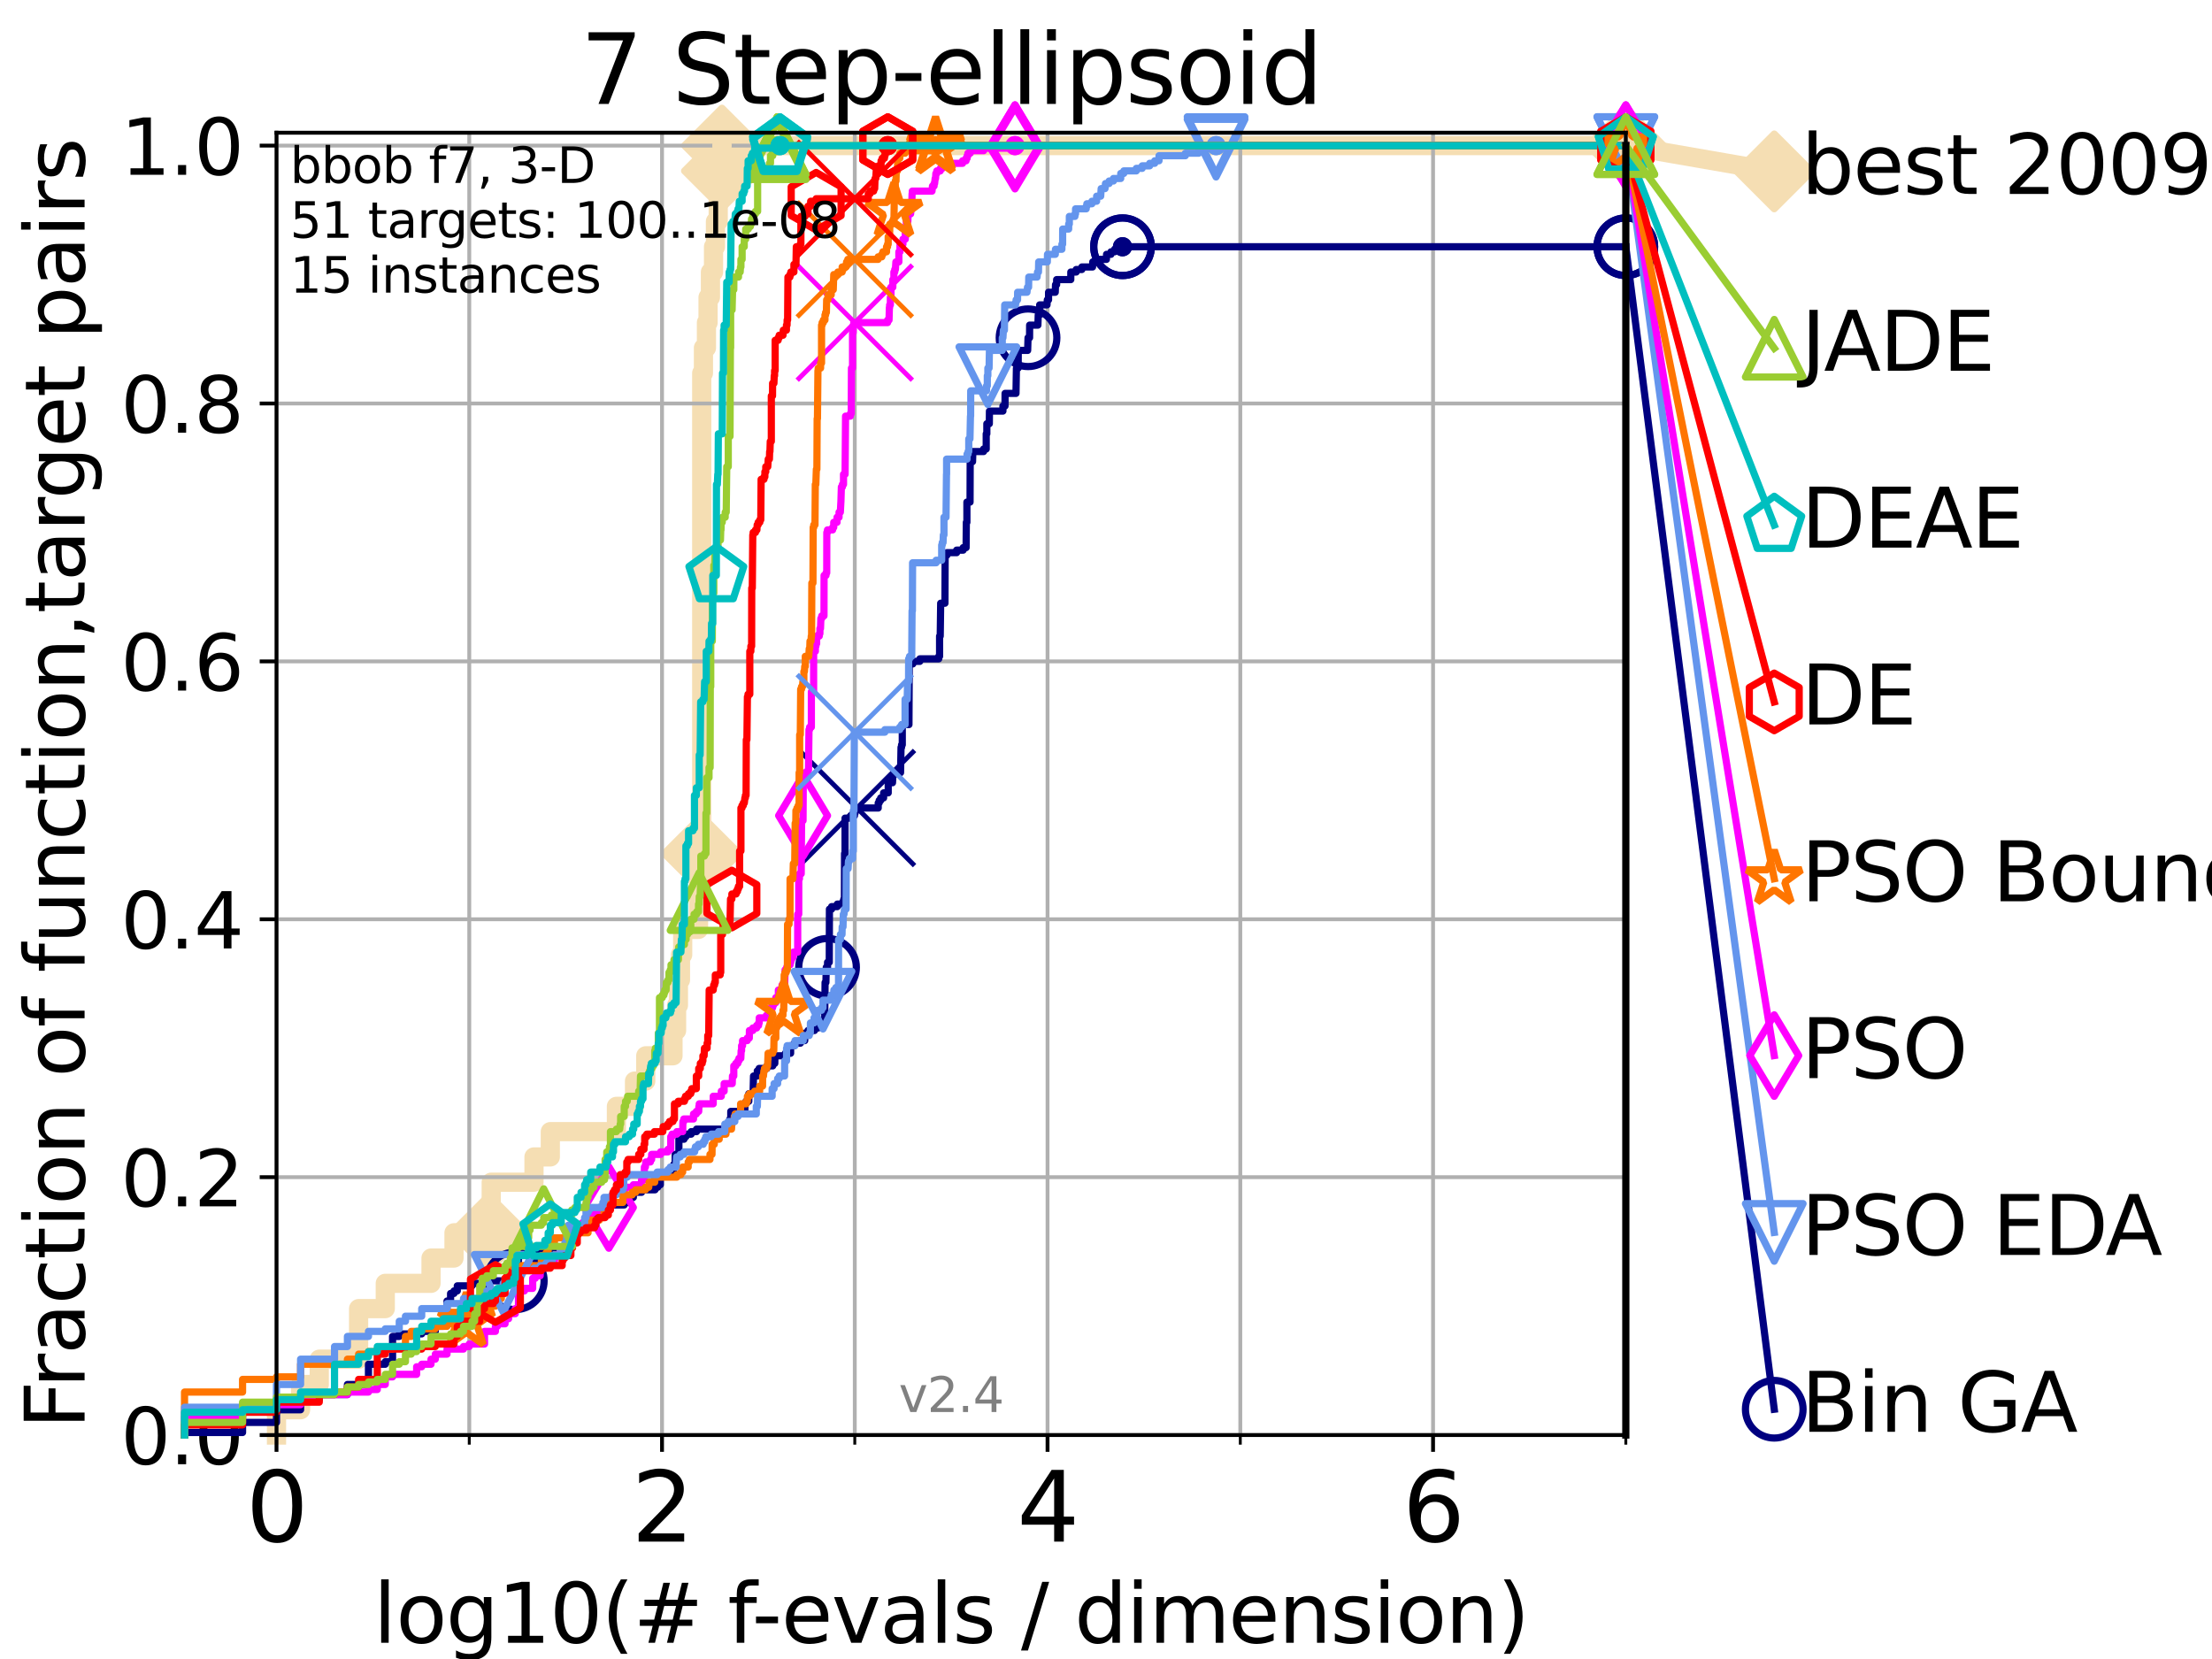 <?xml version="1.0" encoding="utf-8" standalone="no"?>
<!DOCTYPE svg PUBLIC "-//W3C//DTD SVG 1.1//EN"
  "http://www.w3.org/Graphics/SVG/1.1/DTD/svg11.dtd">
<svg height="345.6pt" version="1.1" viewBox="0 0 460.8 345.6" width="460.8pt" xmlns="http://www.w3.org/2000/svg" xmlns:xlink="http://www.w3.org/1999/xlink">
 <defs>
  <style type="text/css">*{stroke-linecap:butt;stroke-linejoin:round;}</style>
 </defs>
 <g id="figure_1">
  <g id="patch_1">
   <path d="M 0 345.6 
L 460.8 345.6 
L 460.8 0 
L 0 0 
z
" style="fill:#ffffff;"/>
  </g>
  <g id="axes_1">
   <g id="patch_2">
    <path d="M 57.6 298.944 
L 338.688 298.944 
L 338.688 27.648 
L 57.6 27.648 
z
" style="fill:#ffffff;"/>
   </g>
   <g id="line2d_1">
    <path d="M 57.6 298.944 
L 57.6 293.677 
L 62.617 293.677 
L 62.617 288.41 
L 66.508 288.41 
L 66.508 283.143 
L 74.705 283.143 
L 74.705 272.61 
L 80.259 272.61 
L 80.259 267.343 
L 89.79 267.343 
L 89.79 262.076 
L 94.576 262.076 
L 94.576 256.809 
L 101.878 256.809 
L 101.878 251.542 
L 102.331 251.542 
L 102.331 246.275 
L 111.239 246.275 
L 111.239 241.009 
L 114.641 241.009 
L 114.641 235.742 
L 128.411 235.742 
L 128.411 230.475 
L 132.182 230.475 
L 132.182 225.208 
L 134.521 225.208 
L 134.521 219.941 
L 140.196 219.941 
L 140.196 214.674 
L 140.944 214.674 
L 140.944 209.407 
L 141.331 209.407 
L 141.331 204.141 
L 141.756 204.141 
L 141.756 198.874 
L 142.216 198.874 
L 142.216 193.607 
L 145.516 193.607 
L 145.516 188.34 
L 145.74 188.34 
L 145.74 183.073 
L 146.107 183.073 
L 146.107 177.806 
L 146.18 177.806 
L 146.18 77.736 
L 146.538 77.736 
L 146.538 72.469 
L 147.165 72.469 
L 147.165 67.202 
L 147.503 67.202 
L 147.503 61.935 
L 147.999 61.935 
L 147.999 56.668 
L 148.639 56.668 
L 148.639 51.402 
L 149.043 51.402 
L 149.043 46.135 
L 149.617 46.135 
L 149.617 40.868 
L 150.057 40.868 
L 150.057 35.601 
L 150.401 35.601 
L 150.401 30.334 
L 338.688 30.334 
" style="fill:none;stroke:#f5deb3;stroke-linecap:square;stroke-width:4;"/>
   </g>
   <g id="line2d_2">
    <defs>
     <path d="M 0 7.778 
L 7.778 0 
L 0 -7.778 
L -7.778 0 
z
" id="mb1f11fc0fd" style="stroke:#f5deb3;stroke-linejoin:miter;stroke-width:1.5;"/>
    </defs>
    <g>
     <use style="fill:#f5deb3;stroke:#f5deb3;stroke-linejoin:miter;stroke-width:1.5;" x="101.878" xlink:href="#mb1f11fc0fd" y="256.809"/>
     <use style="fill:#f5deb3;stroke:#f5deb3;stroke-linejoin:miter;stroke-width:1.5;" x="146.18" xlink:href="#mb1f11fc0fd" y="177.806"/>
     <use style="fill:#f5deb3;stroke:#f5deb3;stroke-linejoin:miter;stroke-width:1.5;" x="150.401" xlink:href="#mb1f11fc0fd" y="35.601"/>
     <use style="fill:#f5deb3;stroke:#f5deb3;stroke-linejoin:miter;stroke-width:1.5;" x="150.401" xlink:href="#mb1f11fc0fd" y="30.334"/>
     <use style="fill:#f5deb3;stroke:#f5deb3;stroke-linejoin:miter;stroke-width:1.5;" x="338.688" xlink:href="#mb1f11fc0fd" y="30.334"/>
    </g>
   </g>
   <g id="line2d_3">
    <path style="fill:none;stroke:#f5deb3;stroke-linecap:square;stroke-width:4;"/>
    <g/>
   </g>
   <g id="line2d_4">
    <path d="M 338.688 30.334 
L 369.608 35.706 
" style="fill:none;stroke:#f5deb3;stroke-linecap:square;stroke-width:4;"/>
    <g>
     <use style="fill:#f5deb3;stroke:#f5deb3;stroke-linejoin:miter;stroke-width:1.5;" x="338.688" xlink:href="#mb1f11fc0fd" y="30.334"/>
     <use style="fill:#f5deb3;stroke:#f5deb3;stroke-linejoin:miter;stroke-width:1.5;" x="369.608" xlink:href="#mb1f11fc0fd" y="35.706"/>
    </g>
   </g>
   <g id="matplotlib.axis_1">
    <g id="xtick_1">
     <g id="line2d_5">
      <path clip-path="url(#p9b4c5c928f)" d="M 57.6 298.944 
L 57.6 27.648 
" style="fill:none;stroke:#b0b0b0;stroke-linecap:square;stroke-width:0.8;"/>
     </g>
     <g id="line2d_6">
      <defs>
       <path d="M 0 0 
L 0 3.5 
" id="mc276168bed" style="stroke:#000000;stroke-width:0.8;"/>
      </defs>
      <g>
       <use style="stroke:#000000;stroke-width:0.8;" x="57.6" xlink:href="#mc276168bed" y="298.944"/>
      </g>
     </g>
     <g id="text_1">
      <!-- 0 -->
      <g transform="translate(51.237 321.141)scale(0.2 -0.2)">
       <defs>
        <path d="M 2034 4250 
Q 1547 4250 1301 3770 
Q 1056 3291 1056 2328 
Q 1056 1369 1301 889 
Q 1547 409 2034 409 
Q 2525 409 2770 889 
Q 3016 1369 3016 2328 
Q 3016 3291 2770 3770 
Q 2525 4250 2034 4250 
z
M 2034 4750 
Q 2819 4750 3233 4129 
Q 3647 3509 3647 2328 
Q 3647 1150 3233 529 
Q 2819 -91 2034 -91 
Q 1250 -91 836 529 
Q 422 1150 422 2328 
Q 422 3509 836 4129 
Q 1250 4750 2034 4750 
z
" id="DejaVuSans-30" transform="scale(0.016)"/>
       </defs>
       <use xlink:href="#DejaVuSans-30"/>
      </g>
     </g>
    </g>
    <g id="xtick_2">
     <g id="line2d_7">
      <path clip-path="url(#p9b4c5c928f)" d="M 137.911 298.944 
L 137.911 27.648 
" style="fill:none;stroke:#b0b0b0;stroke-linecap:square;stroke-width:0.8;"/>
     </g>
     <g id="line2d_8">
      <g>
       <use style="stroke:#000000;stroke-width:0.8;" x="137.911" xlink:href="#mc276168bed" y="298.944"/>
      </g>
     </g>
     <g id="text_2">
      <!-- 2 -->
      <g transform="translate(131.548 321.141)scale(0.2 -0.2)">
       <defs>
        <path d="M 1228 531 
L 3431 531 
L 3431 0 
L 469 0 
L 469 531 
Q 828 903 1448 1529 
Q 2069 2156 2228 2338 
Q 2531 2678 2651 2914 
Q 2772 3150 2772 3378 
Q 2772 3750 2511 3984 
Q 2250 4219 1831 4219 
Q 1534 4219 1204 4116 
Q 875 4013 500 3803 
L 500 4441 
Q 881 4594 1212 4672 
Q 1544 4750 1819 4750 
Q 2544 4750 2975 4387 
Q 3406 4025 3406 3419 
Q 3406 3131 3298 2873 
Q 3191 2616 2906 2266 
Q 2828 2175 2409 1742 
Q 1991 1309 1228 531 
z
" id="DejaVuSans-32" transform="scale(0.016)"/>
       </defs>
       <use xlink:href="#DejaVuSans-32"/>
      </g>
     </g>
    </g>
    <g id="xtick_3">
     <g id="line2d_9">
      <path clip-path="url(#p9b4c5c928f)" d="M 218.222 298.944 
L 218.222 27.648 
" style="fill:none;stroke:#b0b0b0;stroke-linecap:square;stroke-width:0.8;"/>
     </g>
     <g id="line2d_10">
      <g>
       <use style="stroke:#000000;stroke-width:0.8;" x="218.222" xlink:href="#mc276168bed" y="298.944"/>
      </g>
     </g>
     <g id="text_3">
      <!-- 4 -->
      <g transform="translate(211.859 321.141)scale(0.2 -0.2)">
       <defs>
        <path d="M 2419 4116 
L 825 1625 
L 2419 1625 
L 2419 4116 
z
M 2253 4666 
L 3047 4666 
L 3047 1625 
L 3713 1625 
L 3713 1100 
L 3047 1100 
L 3047 0 
L 2419 0 
L 2419 1100 
L 313 1100 
L 313 1709 
L 2253 4666 
z
" id="DejaVuSans-34" transform="scale(0.016)"/>
       </defs>
       <use xlink:href="#DejaVuSans-34"/>
      </g>
     </g>
    </g>
    <g id="xtick_4">
     <g id="line2d_11">
      <path clip-path="url(#p9b4c5c928f)" d="M 298.533 298.944 
L 298.533 27.648 
" style="fill:none;stroke:#b0b0b0;stroke-linecap:square;stroke-width:0.8;"/>
     </g>
     <g id="line2d_12">
      <g>
       <use style="stroke:#000000;stroke-width:0.8;" x="298.533" xlink:href="#mc276168bed" y="298.944"/>
      </g>
     </g>
     <g id="text_4">
      <!-- 6 -->
      <g transform="translate(292.17 321.141)scale(0.2 -0.2)">
       <defs>
        <path d="M 2113 2584 
Q 1688 2584 1439 2293 
Q 1191 2003 1191 1497 
Q 1191 994 1439 701 
Q 1688 409 2113 409 
Q 2538 409 2786 701 
Q 3034 994 3034 1497 
Q 3034 2003 2786 2293 
Q 2538 2584 2113 2584 
z
M 3366 4563 
L 3366 3988 
Q 3128 4100 2886 4159 
Q 2644 4219 2406 4219 
Q 1781 4219 1451 3797 
Q 1122 3375 1075 2522 
Q 1259 2794 1537 2939 
Q 1816 3084 2150 3084 
Q 2853 3084 3261 2657 
Q 3669 2231 3669 1497 
Q 3669 778 3244 343 
Q 2819 -91 2113 -91 
Q 1303 -91 875 529 
Q 447 1150 447 2328 
Q 447 3434 972 4092 
Q 1497 4750 2381 4750 
Q 2619 4750 2861 4703 
Q 3103 4656 3366 4563 
z
" id="DejaVuSans-36" transform="scale(0.016)"/>
       </defs>
       <use xlink:href="#DejaVuSans-36"/>
      </g>
     </g>
    </g>
    <g id="xtick_5">
     <g id="line2d_13">
      <path clip-path="url(#p9b4c5c928f)" d="M 97.755 298.944 
L 97.755 27.648 
" style="fill:none;stroke:#b0b0b0;stroke-linecap:square;stroke-width:0.8;"/>
     </g>
     <g id="line2d_14">
      <defs>
       <path d="M 0 0 
L 0 2 
" id="m061da4d360" style="stroke:#000000;stroke-width:0.6;"/>
      </defs>
      <g>
       <use style="stroke:#000000;stroke-width:0.6;" x="97.755" xlink:href="#m061da4d360" y="298.944"/>
      </g>
     </g>
    </g>
    <g id="xtick_6">
     <g id="line2d_15">
      <path clip-path="url(#p9b4c5c928f)" d="M 178.066 298.944 
L 178.066 27.648 
" style="fill:none;stroke:#b0b0b0;stroke-linecap:square;stroke-width:0.8;"/>
     </g>
     <g id="line2d_16">
      <g>
       <use style="stroke:#000000;stroke-width:0.6;" x="178.066" xlink:href="#m061da4d360" y="298.944"/>
      </g>
     </g>
    </g>
    <g id="xtick_7">
     <g id="line2d_17">
      <path clip-path="url(#p9b4c5c928f)" d="M 258.377 298.944 
L 258.377 27.648 
" style="fill:none;stroke:#b0b0b0;stroke-linecap:square;stroke-width:0.8;"/>
     </g>
     <g id="line2d_18">
      <g>
       <use style="stroke:#000000;stroke-width:0.6;" x="258.377" xlink:href="#m061da4d360" y="298.944"/>
      </g>
     </g>
    </g>
    <g id="xtick_8">
     <g id="line2d_19">
      <path clip-path="url(#p9b4c5c928f)" d="M 338.688 298.944 
L 338.688 27.648 
" style="fill:none;stroke:#b0b0b0;stroke-linecap:square;stroke-width:0.8;"/>
     </g>
     <g id="line2d_20">
      <g>
       <use style="stroke:#000000;stroke-width:0.6;" x="338.688" xlink:href="#m061da4d360" y="298.944"/>
      </g>
     </g>
    </g>
    <g id="text_5">
     <!-- log10(# f-evals / dimension) -->
     <g transform="translate(77.764 342.218)scale(0.17 -0.17)">
      <defs>
       <path d="M 603 4863 
L 1178 4863 
L 1178 0 
L 603 0 
L 603 4863 
z
" id="DejaVuSans-6c" transform="scale(0.016)"/>
       <path d="M 1959 3097 
Q 1497 3097 1228 2736 
Q 959 2375 959 1747 
Q 959 1119 1226 758 
Q 1494 397 1959 397 
Q 2419 397 2687 759 
Q 2956 1122 2956 1747 
Q 2956 2369 2687 2733 
Q 2419 3097 1959 3097 
z
M 1959 3584 
Q 2709 3584 3137 3096 
Q 3566 2609 3566 1747 
Q 3566 888 3137 398 
Q 2709 -91 1959 -91 
Q 1206 -91 779 398 
Q 353 888 353 1747 
Q 353 2609 779 3096 
Q 1206 3584 1959 3584 
z
" id="DejaVuSans-6f" transform="scale(0.016)"/>
       <path d="M 2906 1791 
Q 2906 2416 2648 2759 
Q 2391 3103 1925 3103 
Q 1463 3103 1205 2759 
Q 947 2416 947 1791 
Q 947 1169 1205 825 
Q 1463 481 1925 481 
Q 2391 481 2648 825 
Q 2906 1169 2906 1791 
z
M 3481 434 
Q 3481 -459 3084 -895 
Q 2688 -1331 1869 -1331 
Q 1566 -1331 1297 -1286 
Q 1028 -1241 775 -1147 
L 775 -588 
Q 1028 -725 1275 -790 
Q 1522 -856 1778 -856 
Q 2344 -856 2625 -561 
Q 2906 -266 2906 331 
L 2906 616 
Q 2728 306 2450 153 
Q 2172 0 1784 0 
Q 1141 0 747 490 
Q 353 981 353 1791 
Q 353 2603 747 3093 
Q 1141 3584 1784 3584 
Q 2172 3584 2450 3431 
Q 2728 3278 2906 2969 
L 2906 3500 
L 3481 3500 
L 3481 434 
z
" id="DejaVuSans-67" transform="scale(0.016)"/>
       <path d="M 794 531 
L 1825 531 
L 1825 4091 
L 703 3866 
L 703 4441 
L 1819 4666 
L 2450 4666 
L 2450 531 
L 3481 531 
L 3481 0 
L 794 0 
L 794 531 
z
" id="DejaVuSans-31" transform="scale(0.016)"/>
       <path d="M 1984 4856 
Q 1566 4138 1362 3434 
Q 1159 2731 1159 2009 
Q 1159 1288 1364 580 
Q 1569 -128 1984 -844 
L 1484 -844 
Q 1016 -109 783 600 
Q 550 1309 550 2009 
Q 550 2706 781 3412 
Q 1013 4119 1484 4856 
L 1984 4856 
z
" id="DejaVuSans-28" transform="scale(0.016)"/>
       <path d="M 3272 2816 
L 2363 2816 
L 2100 1772 
L 3016 1772 
L 3272 2816 
z
M 2803 4594 
L 2478 3297 
L 3391 3297 
L 3719 4594 
L 4219 4594 
L 3897 3297 
L 4872 3297 
L 4872 2816 
L 3775 2816 
L 3519 1772 
L 4513 1772 
L 4513 1294 
L 3397 1294 
L 3072 0 
L 2572 0 
L 2894 1294 
L 1978 1294 
L 1656 0 
L 1153 0 
L 1478 1294 
L 494 1294 
L 494 1772 
L 1594 1772 
L 1856 2816 
L 850 2816 
L 850 3297 
L 1978 3297 
L 2297 4594 
L 2803 4594 
z
" id="DejaVuSans-23" transform="scale(0.016)"/>
       <path id="DejaVuSans-20" transform="scale(0.016)"/>
       <path d="M 2375 4863 
L 2375 4384 
L 1825 4384 
Q 1516 4384 1395 4259 
Q 1275 4134 1275 3809 
L 1275 3500 
L 2222 3500 
L 2222 3053 
L 1275 3053 
L 1275 0 
L 697 0 
L 697 3053 
L 147 3053 
L 147 3500 
L 697 3500 
L 697 3744 
Q 697 4328 969 4595 
Q 1241 4863 1831 4863 
L 2375 4863 
z
" id="DejaVuSans-66" transform="scale(0.016)"/>
       <path d="M 313 2009 
L 1997 2009 
L 1997 1497 
L 313 1497 
L 313 2009 
z
" id="DejaVuSans-2d" transform="scale(0.016)"/>
       <path d="M 3597 1894 
L 3597 1613 
L 953 1613 
Q 991 1019 1311 708 
Q 1631 397 2203 397 
Q 2534 397 2845 478 
Q 3156 559 3463 722 
L 3463 178 
Q 3153 47 2828 -22 
Q 2503 -91 2169 -91 
Q 1331 -91 842 396 
Q 353 884 353 1716 
Q 353 2575 817 3079 
Q 1281 3584 2069 3584 
Q 2775 3584 3186 3129 
Q 3597 2675 3597 1894 
z
M 3022 2063 
Q 3016 2534 2758 2815 
Q 2500 3097 2075 3097 
Q 1594 3097 1305 2825 
Q 1016 2553 972 2059 
L 3022 2063 
z
" id="DejaVuSans-65" transform="scale(0.016)"/>
       <path d="M 191 3500 
L 800 3500 
L 1894 563 
L 2988 3500 
L 3597 3500 
L 2284 0 
L 1503 0 
L 191 3500 
z
" id="DejaVuSans-76" transform="scale(0.016)"/>
       <path d="M 2194 1759 
Q 1497 1759 1228 1600 
Q 959 1441 959 1056 
Q 959 750 1161 570 
Q 1363 391 1709 391 
Q 2188 391 2477 730 
Q 2766 1069 2766 1631 
L 2766 1759 
L 2194 1759 
z
M 3341 1997 
L 3341 0 
L 2766 0 
L 2766 531 
Q 2569 213 2275 61 
Q 1981 -91 1556 -91 
Q 1019 -91 701 211 
Q 384 513 384 1019 
Q 384 1609 779 1909 
Q 1175 2209 1959 2209 
L 2766 2209 
L 2766 2266 
Q 2766 2663 2505 2880 
Q 2244 3097 1772 3097 
Q 1472 3097 1187 3025 
Q 903 2953 641 2809 
L 641 3341 
Q 956 3463 1253 3523 
Q 1550 3584 1831 3584 
Q 2591 3584 2966 3190 
Q 3341 2797 3341 1997 
z
" id="DejaVuSans-61" transform="scale(0.016)"/>
       <path d="M 2834 3397 
L 2834 2853 
Q 2591 2978 2328 3040 
Q 2066 3103 1784 3103 
Q 1356 3103 1142 2972 
Q 928 2841 928 2578 
Q 928 2378 1081 2264 
Q 1234 2150 1697 2047 
L 1894 2003 
Q 2506 1872 2764 1633 
Q 3022 1394 3022 966 
Q 3022 478 2636 193 
Q 2250 -91 1575 -91 
Q 1294 -91 989 -36 
Q 684 19 347 128 
L 347 722 
Q 666 556 975 473 
Q 1284 391 1588 391 
Q 1994 391 2212 530 
Q 2431 669 2431 922 
Q 2431 1156 2273 1281 
Q 2116 1406 1581 1522 
L 1381 1569 
Q 847 1681 609 1914 
Q 372 2147 372 2553 
Q 372 3047 722 3315 
Q 1072 3584 1716 3584 
Q 2034 3584 2315 3537 
Q 2597 3491 2834 3397 
z
" id="DejaVuSans-73" transform="scale(0.016)"/>
       <path d="M 1625 4666 
L 2156 4666 
L 531 -594 
L 0 -594 
L 1625 4666 
z
" id="DejaVuSans-2f" transform="scale(0.016)"/>
       <path d="M 2906 2969 
L 2906 4863 
L 3481 4863 
L 3481 0 
L 2906 0 
L 2906 525 
Q 2725 213 2448 61 
Q 2172 -91 1784 -91 
Q 1150 -91 751 415 
Q 353 922 353 1747 
Q 353 2572 751 3078 
Q 1150 3584 1784 3584 
Q 2172 3584 2448 3432 
Q 2725 3281 2906 2969 
z
M 947 1747 
Q 947 1113 1208 752 
Q 1469 391 1925 391 
Q 2381 391 2643 752 
Q 2906 1113 2906 1747 
Q 2906 2381 2643 2742 
Q 2381 3103 1925 3103 
Q 1469 3103 1208 2742 
Q 947 2381 947 1747 
z
" id="DejaVuSans-64" transform="scale(0.016)"/>
       <path d="M 603 3500 
L 1178 3500 
L 1178 0 
L 603 0 
L 603 3500 
z
M 603 4863 
L 1178 4863 
L 1178 4134 
L 603 4134 
L 603 4863 
z
" id="DejaVuSans-69" transform="scale(0.016)"/>
       <path d="M 3328 2828 
Q 3544 3216 3844 3400 
Q 4144 3584 4550 3584 
Q 5097 3584 5394 3201 
Q 5691 2819 5691 2113 
L 5691 0 
L 5113 0 
L 5113 2094 
Q 5113 2597 4934 2840 
Q 4756 3084 4391 3084 
Q 3944 3084 3684 2787 
Q 3425 2491 3425 1978 
L 3425 0 
L 2847 0 
L 2847 2094 
Q 2847 2600 2669 2842 
Q 2491 3084 2119 3084 
Q 1678 3084 1418 2786 
Q 1159 2488 1159 1978 
L 1159 0 
L 581 0 
L 581 3500 
L 1159 3500 
L 1159 2956 
Q 1356 3278 1631 3431 
Q 1906 3584 2284 3584 
Q 2666 3584 2933 3390 
Q 3200 3197 3328 2828 
z
" id="DejaVuSans-6d" transform="scale(0.016)"/>
       <path d="M 3513 2113 
L 3513 0 
L 2938 0 
L 2938 2094 
Q 2938 2591 2744 2837 
Q 2550 3084 2163 3084 
Q 1697 3084 1428 2787 
Q 1159 2491 1159 1978 
L 1159 0 
L 581 0 
L 581 3500 
L 1159 3500 
L 1159 2956 
Q 1366 3272 1645 3428 
Q 1925 3584 2291 3584 
Q 2894 3584 3203 3211 
Q 3513 2838 3513 2113 
z
" id="DejaVuSans-6e" transform="scale(0.016)"/>
       <path d="M 513 4856 
L 1013 4856 
Q 1481 4119 1714 3412 
Q 1947 2706 1947 2009 
Q 1947 1309 1714 600 
Q 1481 -109 1013 -844 
L 513 -844 
Q 928 -128 1133 580 
Q 1338 1288 1338 2009 
Q 1338 2731 1133 3434 
Q 928 4138 513 4856 
z
" id="DejaVuSans-29" transform="scale(0.016)"/>
      </defs>
      <use xlink:href="#DejaVuSans-6c"/>
      <use x="27.783" xlink:href="#DejaVuSans-6f"/>
      <use x="88.965" xlink:href="#DejaVuSans-67"/>
      <use x="152.441" xlink:href="#DejaVuSans-31"/>
      <use x="216.064" xlink:href="#DejaVuSans-30"/>
      <use x="279.688" xlink:href="#DejaVuSans-28"/>
      <use x="318.701" xlink:href="#DejaVuSans-23"/>
      <use x="402.49" xlink:href="#DejaVuSans-20"/>
      <use x="434.277" xlink:href="#DejaVuSans-66"/>
      <use x="463.982" xlink:href="#DejaVuSans-2d"/>
      <use x="500.066" xlink:href="#DejaVuSans-65"/>
      <use x="561.59" xlink:href="#DejaVuSans-76"/>
      <use x="620.77" xlink:href="#DejaVuSans-61"/>
      <use x="682.049" xlink:href="#DejaVuSans-6c"/>
      <use x="709.832" xlink:href="#DejaVuSans-73"/>
      <use x="761.932" xlink:href="#DejaVuSans-20"/>
      <use x="793.719" xlink:href="#DejaVuSans-2f"/>
      <use x="827.41" xlink:href="#DejaVuSans-20"/>
      <use x="859.197" xlink:href="#DejaVuSans-64"/>
      <use x="922.674" xlink:href="#DejaVuSans-69"/>
      <use x="950.457" xlink:href="#DejaVuSans-6d"/>
      <use x="1047.869" xlink:href="#DejaVuSans-65"/>
      <use x="1109.393" xlink:href="#DejaVuSans-6e"/>
      <use x="1172.771" xlink:href="#DejaVuSans-73"/>
      <use x="1224.871" xlink:href="#DejaVuSans-69"/>
      <use x="1252.654" xlink:href="#DejaVuSans-6f"/>
      <use x="1313.836" xlink:href="#DejaVuSans-6e"/>
      <use x="1377.215" xlink:href="#DejaVuSans-29"/>
     </g>
    </g>
   </g>
   <g id="matplotlib.axis_2">
    <g id="ytick_1">
     <g id="line2d_21">
      <path clip-path="url(#p9b4c5c928f)" d="M 57.6 298.944 
L 338.688 298.944 
" style="fill:none;stroke:#b0b0b0;stroke-linecap:square;stroke-width:0.8;"/>
     </g>
     <g id="line2d_22">
      <defs>
       <path d="M 0 0 
L -3.5 0 
" id="ma765dad19b" style="stroke:#000000;stroke-width:0.8;"/>
      </defs>
      <g>
       <use style="stroke:#000000;stroke-width:0.8;" x="57.6" xlink:href="#ma765dad19b" y="298.944"/>
      </g>
     </g>
     <g id="text_6">
      <!-- 0.0 -->
      <g transform="translate(25.155 305.023)scale(0.16 -0.16)">
       <defs>
        <path d="M 684 794 
L 1344 794 
L 1344 0 
L 684 0 
L 684 794 
z
" id="DejaVuSans-2e" transform="scale(0.016)"/>
       </defs>
       <use xlink:href="#DejaVuSans-30"/>
       <use x="63.623" xlink:href="#DejaVuSans-2e"/>
       <use x="95.41" xlink:href="#DejaVuSans-30"/>
      </g>
     </g>
    </g>
    <g id="ytick_2">
     <g id="line2d_23">
      <path clip-path="url(#p9b4c5c928f)" d="M 57.6 245.222 
L 338.688 245.222 
" style="fill:none;stroke:#b0b0b0;stroke-linecap:square;stroke-width:0.8;"/>
     </g>
     <g id="line2d_24">
      <g>
       <use style="stroke:#000000;stroke-width:0.8;" x="57.6" xlink:href="#ma765dad19b" y="245.222"/>
      </g>
     </g>
     <g id="text_7">
      <!-- 0.2 -->
      <g transform="translate(25.155 251.301)scale(0.16 -0.16)">
       <use xlink:href="#DejaVuSans-30"/>
       <use x="63.623" xlink:href="#DejaVuSans-2e"/>
       <use x="95.41" xlink:href="#DejaVuSans-32"/>
      </g>
     </g>
    </g>
    <g id="ytick_3">
     <g id="line2d_25">
      <path clip-path="url(#p9b4c5c928f)" d="M 57.6 191.5 
L 338.688 191.5 
" style="fill:none;stroke:#b0b0b0;stroke-linecap:square;stroke-width:0.8;"/>
     </g>
     <g id="line2d_26">
      <g>
       <use style="stroke:#000000;stroke-width:0.8;" x="57.6" xlink:href="#ma765dad19b" y="191.5"/>
      </g>
     </g>
     <g id="text_8">
      <!-- 0.4 -->
      <g transform="translate(25.155 197.579)scale(0.16 -0.16)">
       <use xlink:href="#DejaVuSans-30"/>
       <use x="63.623" xlink:href="#DejaVuSans-2e"/>
       <use x="95.41" xlink:href="#DejaVuSans-34"/>
      </g>
     </g>
    </g>
    <g id="ytick_4">
     <g id="line2d_27">
      <path clip-path="url(#p9b4c5c928f)" d="M 57.6 137.778 
L 338.688 137.778 
" style="fill:none;stroke:#b0b0b0;stroke-linecap:square;stroke-width:0.8;"/>
     </g>
     <g id="line2d_28">
      <g>
       <use style="stroke:#000000;stroke-width:0.8;" x="57.6" xlink:href="#ma765dad19b" y="137.778"/>
      </g>
     </g>
     <g id="text_9">
      <!-- 0.6 -->
      <g transform="translate(25.155 143.857)scale(0.16 -0.16)">
       <use xlink:href="#DejaVuSans-30"/>
       <use x="63.623" xlink:href="#DejaVuSans-2e"/>
       <use x="95.41" xlink:href="#DejaVuSans-36"/>
      </g>
     </g>
    </g>
    <g id="ytick_5">
     <g id="line2d_29">
      <path clip-path="url(#p9b4c5c928f)" d="M 57.6 84.056 
L 338.688 84.056 
" style="fill:none;stroke:#b0b0b0;stroke-linecap:square;stroke-width:0.8;"/>
     </g>
     <g id="line2d_30">
      <g>
       <use style="stroke:#000000;stroke-width:0.8;" x="57.6" xlink:href="#ma765dad19b" y="84.056"/>
      </g>
     </g>
     <g id="text_10">
      <!-- 0.8 -->
      <g transform="translate(25.155 90.135)scale(0.16 -0.16)">
       <defs>
        <path d="M 2034 2216 
Q 1584 2216 1326 1975 
Q 1069 1734 1069 1313 
Q 1069 891 1326 650 
Q 1584 409 2034 409 
Q 2484 409 2743 651 
Q 3003 894 3003 1313 
Q 3003 1734 2745 1975 
Q 2488 2216 2034 2216 
z
M 1403 2484 
Q 997 2584 770 2862 
Q 544 3141 544 3541 
Q 544 4100 942 4425 
Q 1341 4750 2034 4750 
Q 2731 4750 3128 4425 
Q 3525 4100 3525 3541 
Q 3525 3141 3298 2862 
Q 3072 2584 2669 2484 
Q 3125 2378 3379 2068 
Q 3634 1759 3634 1313 
Q 3634 634 3220 271 
Q 2806 -91 2034 -91 
Q 1263 -91 848 271 
Q 434 634 434 1313 
Q 434 1759 690 2068 
Q 947 2378 1403 2484 
z
M 1172 3481 
Q 1172 3119 1398 2916 
Q 1625 2713 2034 2713 
Q 2441 2713 2670 2916 
Q 2900 3119 2900 3481 
Q 2900 3844 2670 4047 
Q 2441 4250 2034 4250 
Q 1625 4250 1398 4047 
Q 1172 3844 1172 3481 
z
" id="DejaVuSans-38" transform="scale(0.016)"/>
       </defs>
       <use xlink:href="#DejaVuSans-30"/>
       <use x="63.623" xlink:href="#DejaVuSans-2e"/>
       <use x="95.41" xlink:href="#DejaVuSans-38"/>
      </g>
     </g>
    </g>
    <g id="ytick_6">
     <g id="line2d_31">
      <path clip-path="url(#p9b4c5c928f)" d="M 57.6 30.334 
L 338.688 30.334 
" style="fill:none;stroke:#b0b0b0;stroke-linecap:square;stroke-width:0.8;"/>
     </g>
     <g id="line2d_32">
      <g>
       <use style="stroke:#000000;stroke-width:0.8;" x="57.6" xlink:href="#ma765dad19b" y="30.334"/>
      </g>
     </g>
     <g id="text_11">
      <!-- 1.0 -->
      <g transform="translate(25.155 36.413)scale(0.16 -0.16)">
       <use xlink:href="#DejaVuSans-31"/>
       <use x="63.623" xlink:href="#DejaVuSans-2e"/>
       <use x="95.41" xlink:href="#DejaVuSans-30"/>
      </g>
     </g>
    </g>
    <g id="text_12">
     <!-- Fraction of function,target pairs -->
     <g transform="translate(17.62 297.681)rotate(-90)scale(0.17 -0.17)">
      <defs>
       <path d="M 628 4666 
L 3309 4666 
L 3309 4134 
L 1259 4134 
L 1259 2759 
L 3109 2759 
L 3109 2228 
L 1259 2228 
L 1259 0 
L 628 0 
L 628 4666 
z
" id="DejaVuSans-46" transform="scale(0.016)"/>
       <path d="M 2631 2963 
Q 2534 3019 2420 3045 
Q 2306 3072 2169 3072 
Q 1681 3072 1420 2755 
Q 1159 2438 1159 1844 
L 1159 0 
L 581 0 
L 581 3500 
L 1159 3500 
L 1159 2956 
Q 1341 3275 1631 3429 
Q 1922 3584 2338 3584 
Q 2397 3584 2469 3576 
Q 2541 3569 2628 3553 
L 2631 2963 
z
" id="DejaVuSans-72" transform="scale(0.016)"/>
       <path d="M 3122 3366 
L 3122 2828 
Q 2878 2963 2633 3030 
Q 2388 3097 2138 3097 
Q 1578 3097 1268 2742 
Q 959 2388 959 1747 
Q 959 1106 1268 751 
Q 1578 397 2138 397 
Q 2388 397 2633 464 
Q 2878 531 3122 666 
L 3122 134 
Q 2881 22 2623 -34 
Q 2366 -91 2075 -91 
Q 1284 -91 818 406 
Q 353 903 353 1747 
Q 353 2603 823 3093 
Q 1294 3584 2113 3584 
Q 2378 3584 2631 3529 
Q 2884 3475 3122 3366 
z
" id="DejaVuSans-63" transform="scale(0.016)"/>
       <path d="M 1172 4494 
L 1172 3500 
L 2356 3500 
L 2356 3053 
L 1172 3053 
L 1172 1153 
Q 1172 725 1289 603 
Q 1406 481 1766 481 
L 2356 481 
L 2356 0 
L 1766 0 
Q 1100 0 847 248 
Q 594 497 594 1153 
L 594 3053 
L 172 3053 
L 172 3500 
L 594 3500 
L 594 4494 
L 1172 4494 
z
" id="DejaVuSans-74" transform="scale(0.016)"/>
       <path d="M 544 1381 
L 544 3500 
L 1119 3500 
L 1119 1403 
Q 1119 906 1312 657 
Q 1506 409 1894 409 
Q 2359 409 2629 706 
Q 2900 1003 2900 1516 
L 2900 3500 
L 3475 3500 
L 3475 0 
L 2900 0 
L 2900 538 
Q 2691 219 2414 64 
Q 2138 -91 1772 -91 
Q 1169 -91 856 284 
Q 544 659 544 1381 
z
M 1991 3584 
L 1991 3584 
z
" id="DejaVuSans-75" transform="scale(0.016)"/>
       <path d="M 750 794 
L 1409 794 
L 1409 256 
L 897 -744 
L 494 -744 
L 750 256 
L 750 794 
z
" id="DejaVuSans-2c" transform="scale(0.016)"/>
       <path d="M 1159 525 
L 1159 -1331 
L 581 -1331 
L 581 3500 
L 1159 3500 
L 1159 2969 
Q 1341 3281 1617 3432 
Q 1894 3584 2278 3584 
Q 2916 3584 3314 3078 
Q 3713 2572 3713 1747 
Q 3713 922 3314 415 
Q 2916 -91 2278 -91 
Q 1894 -91 1617 61 
Q 1341 213 1159 525 
z
M 3116 1747 
Q 3116 2381 2855 2742 
Q 2594 3103 2138 3103 
Q 1681 3103 1420 2742 
Q 1159 2381 1159 1747 
Q 1159 1113 1420 752 
Q 1681 391 2138 391 
Q 2594 391 2855 752 
Q 3116 1113 3116 1747 
z
" id="DejaVuSans-70" transform="scale(0.016)"/>
      </defs>
      <use xlink:href="#DejaVuSans-46"/>
      <use x="50.27" xlink:href="#DejaVuSans-72"/>
      <use x="91.383" xlink:href="#DejaVuSans-61"/>
      <use x="152.662" xlink:href="#DejaVuSans-63"/>
      <use x="207.643" xlink:href="#DejaVuSans-74"/>
      <use x="246.852" xlink:href="#DejaVuSans-69"/>
      <use x="274.635" xlink:href="#DejaVuSans-6f"/>
      <use x="335.816" xlink:href="#DejaVuSans-6e"/>
      <use x="399.195" xlink:href="#DejaVuSans-20"/>
      <use x="430.982" xlink:href="#DejaVuSans-6f"/>
      <use x="492.164" xlink:href="#DejaVuSans-66"/>
      <use x="527.369" xlink:href="#DejaVuSans-20"/>
      <use x="559.156" xlink:href="#DejaVuSans-66"/>
      <use x="594.361" xlink:href="#DejaVuSans-75"/>
      <use x="657.74" xlink:href="#DejaVuSans-6e"/>
      <use x="721.119" xlink:href="#DejaVuSans-63"/>
      <use x="776.1" xlink:href="#DejaVuSans-74"/>
      <use x="815.309" xlink:href="#DejaVuSans-69"/>
      <use x="843.092" xlink:href="#DejaVuSans-6f"/>
      <use x="904.273" xlink:href="#DejaVuSans-6e"/>
      <use x="967.652" xlink:href="#DejaVuSans-2c"/>
      <use x="999.439" xlink:href="#DejaVuSans-74"/>
      <use x="1038.648" xlink:href="#DejaVuSans-61"/>
      <use x="1099.928" xlink:href="#DejaVuSans-72"/>
      <use x="1139.291" xlink:href="#DejaVuSans-67"/>
      <use x="1202.768" xlink:href="#DejaVuSans-65"/>
      <use x="1264.291" xlink:href="#DejaVuSans-74"/>
      <use x="1303.5" xlink:href="#DejaVuSans-20"/>
      <use x="1335.287" xlink:href="#DejaVuSans-70"/>
      <use x="1398.764" xlink:href="#DejaVuSans-61"/>
      <use x="1460.043" xlink:href="#DejaVuSans-69"/>
      <use x="1487.826" xlink:href="#DejaVuSans-72"/>
      <use x="1528.939" xlink:href="#DejaVuSans-73"/>
     </g>
    </g>
   </g>
   <g id="line2d_33">
    <defs>
     <path d="M 0 1.5 
C 0.398 1.5 0.779 1.342 1.061 1.061 
C 1.342 0.779 1.5 0.398 1.5 0 
C 1.5 -0.398 1.342 -0.779 1.061 -1.061 
C 0.779 -1.342 0.398 -1.5 0 -1.5 
C -0.398 -1.5 -0.779 -1.342 -1.061 -1.061 
C -1.342 -0.779 -1.5 -0.398 -1.5 0 
C -1.5 0.398 -1.342 0.779 -1.061 1.061 
C -0.779 1.342 -0.398 1.5 0 1.5 
z
" id="m3d49a05482" style="stroke:#f5deb3;"/>
    </defs>
    <g>
     <use style="fill:#f5deb3;stroke:#f5deb3;" x="150.401" xlink:href="#m3d49a05482" y="30.334"/>
     <use style="fill:#f5deb3;stroke:#f5deb3;" x="150.401" xlink:href="#m3d49a05482" y="30.334"/>
    </g>
   </g>
   <g id="line2d_34">
    <defs>
     <path d="M 0 1.5 
C 0.398 1.5 0.779 1.342 1.061 1.061 
C 1.342 0.779 1.5 0.398 1.5 0 
C 1.5 -0.398 1.342 -0.779 1.061 -1.061 
C 0.779 -1.342 0.398 -1.5 0 -1.5 
C -0.398 -1.5 -0.779 -1.342 -1.061 -1.061 
C -1.342 -0.779 -1.5 -0.398 -1.5 0 
C -1.5 0.398 -1.342 0.779 -1.061 1.061 
C -0.779 1.342 -0.398 1.5 0 1.5 
z
" id="m4994171215" style="stroke:#000080;"/>
    </defs>
    <g>
     <use style="fill:#000080;stroke:#000080;" x="233.842" xlink:href="#m4994171215" y="51.402"/>
     <use style="fill:#000080;stroke:#000080;" x="233.842" xlink:href="#m4994171215" y="51.402"/>
    </g>
   </g>
   <g id="line2d_35">
    <path d="M 38.441 298.944 
L 38.441 298.417 
L 50.529 298.417 
L 50.529 296.311 
L 57.6 296.311 
L 57.6 293.677 
L 62.617 293.677 
L 62.617 291.57 
L 66.508 291.57 
L 66.508 290.517 
L 72.376 290.517 
L 72.376 288.41 
L 76.759 288.41 
L 76.759 284.197 
L 80.259 284.197 
L 80.259 283.67 
L 81.776 283.67 
L 81.776 278.403 
L 83.172 278.403 
L 83.172 277.877 
L 87.85 277.877 
L 87.85 277.35 
L 90.684 277.35 
L 90.684 276.296 
L 92.347 276.296 
L 92.347 275.77 
L 93.122 275.77 
L 93.122 271.03 
L 93.864 271.03 
L 93.864 269.45 
L 94.576 269.45 
L 94.576 268.923 
L 95.26 268.923 
L 95.26 267.87 
L 98.327 267.87 
L 98.327 267.343 
L 101.413 267.343 
L 101.413 266.816 
L 107.348 266.816 
L 107.348 264.709 
L 108.006 264.709 
L 108.006 261.549 
L 110.969 261.549 
L 110.969 261.023 
L 111.768 261.023 
L 111.768 260.496 
L 114.419 260.496 
L 114.419 259.969 
L 118.04 259.969 
L 118.04 259.443 
L 118.221 259.443 
L 118.221 258.916 
L 119.603 258.916 
L 119.603 258.389 
L 120.094 258.389 
L 120.094 256.809 
L 120.572 256.809 
L 120.572 255.756 
L 122.362 255.756 
L 122.362 255.229 
L 124.114 255.229 
L 124.114 254.176 
L 124.242 254.176 
L 124.242 253.122 
L 124.867 253.122 
L 124.867 251.542 
L 125.706 251.542 
L 125.706 251.016 
L 130.037 251.016 
L 130.037 250.489 
L 131.27 250.489 
L 131.27 249.436 
L 131.938 249.436 
L 131.938 248.382 
L 133.652 248.382 
L 133.652 247.855 
L 136.457 247.855 
L 136.457 247.329 
L 137.016 247.329 
L 137.016 246.802 
L 137.559 246.802 
L 137.559 244.695 
L 140.042 244.695 
L 140.042 244.169 
L 140.298 244.169 
L 140.348 242.589 
L 140.649 242.589 
L 140.649 240.482 
L 141.426 240.482 
L 141.426 237.322 
L 142.486 237.322 
L 142.486 236.795 
L 142.884 236.795 
L 142.884 236.268 
L 143.985 236.268 
L 143.985 235.742 
L 145.098 235.742 
L 145.098 235.215 
L 151.871 235.215 
L 151.975 234.162 
L 152.053 234.162 
L 152.053 233.108 
L 152.233 233.108 
L 152.233 231.528 
L 155.168 231.528 
L 155.189 229.948 
L 155.404 229.948 
L 155.404 229.421 
L 155.991 229.421 
L 155.991 227.841 
L 156.875 227.841 
L 156.973 224.155 
L 157.754 224.155 
L 157.754 223.101 
L 158.141 223.101 
L 158.141 222.575 
L 159.758 222.575 
L 159.758 222.048 
L 160.977 222.048 
L 160.977 221.521 
L 161.405 221.521 
L 161.435 219.941 
L 163.603 219.941 
L 163.603 219.414 
L 164.7 219.414 
L 164.7 217.834 
L 165.495 217.834 
L 165.495 217.308 
L 166.74 217.308 
L 166.74 216.781 
L 167.64 216.781 
L 167.714 215.201 
L 168.314 215.201 
L 168.314 214.674 
L 169.683 214.674 
L 169.683 214.148 
L 170.428 214.148 
L 170.428 213.621 
L 171.16 213.621 
L 171.16 213.094 
L 171.796 213.094 
L 171.879 204.667 
L 172.053 204.667 
L 172.126 201.507 
L 172.394 201.507 
L 172.394 200.454 
L 172.752 200.454 
L 172.784 189.393 
L 173.242 189.393 
L 173.242 188.867 
L 174.427 188.867 
L 174.427 188.34 
L 175.591 188.34 
L 175.591 187.813 
L 175.784 187.813 
L 175.784 187.287 
L 175.909 187.287 
L 175.936 177.806 
L 176.041 177.806 
L 176.041 170.433 
L 177.245 170.433 
L 177.245 169.906 
L 178.014 169.906 
L 178.014 169.379 
L 178.136 169.379 
L 178.136 168.853 
L 178.395 168.853 
L 178.395 168.326 
L 182.948 168.326 
L 182.948 167.272 
L 183.149 167.272 
L 183.149 166.746 
L 183.463 166.746 
L 183.463 166.219 
L 184.071 166.219 
L 184.071 165.166 
L 185.032 165.166 
L 185.032 163.059 
L 185.925 163.059 
L 186.003 161.479 
L 186.241 161.479 
L 186.241 160.952 
L 187.602 160.952 
L 187.702 155.685 
L 187.812 155.685 
L 187.812 155.159 
L 187.961 155.159 
L 187.961 150.945 
L 189.351 150.945 
L 189.412 138.305 
L 190.16 138.305 
L 190.16 137.778 
L 191.617 137.778 
L 191.617 137.251 
L 195.553 137.251 
L 195.553 136.725 
L 195.733 136.725 
L 195.733 132.511 
L 195.866 132.511 
L 195.96 125.664 
L 196.851 125.664 
L 196.891 115.657 
L 197.264 115.657 
L 197.264 115.131 
L 199.283 115.131 
L 199.283 114.604 
L 200.649 114.604 
L 200.649 114.077 
L 201.257 114.077 
L 201.303 108.81 
L 201.423 108.81 
L 201.423 104.597 
L 202.079 104.597 
L 202.108 96.17 
L 202.6 96.17 
L 202.664 94.063 
L 204.897 94.063 
L 204.897 93.536 
L 205.446 93.536 
L 205.446 90.376 
L 205.576 90.376 
L 205.576 88.27 
L 206.095 88.27 
L 206.119 85.636 
L 208.928 85.636 
L 208.928 84.583 
L 209.362 84.583 
L 209.377 81.949 
L 211.648 81.949 
L 211.739 76.682 
L 212.105 76.682 
L 212.122 72.996 
L 214.079 72.996 
L 214.159 70.362 
L 214.478 70.362 
L 214.492 67.729 
L 216.213 67.729 
L 216.283 65.622 
L 216.566 65.622 
L 216.579 63.515 
L 218.114 63.515 
L 218.177 62.462 
L 218.431 62.462 
L 218.431 60.882 
L 219.828 60.882 
L 219.885 59.302 
L 220.115 59.302 
L 220.117 58.248 
L 223.063 58.248 
L 223.072 56.668 
L 224.189 56.668 
L 224.189 56.142 
L 225.374 56.142 
L 225.374 55.615 
L 227.601 55.615 
L 227.638 54.562 
L 228.722 54.562 
L 228.722 54.035 
L 230.485 54.035 
L 230.516 52.982 
L 231.439 52.982 
L 231.439 52.455 
L 232.2 52.455 
L 232.2 51.928 
L 233.842 51.928 
L 233.842 51.402 
L 338.688 51.402 
L 338.688 51.402 
" style="fill:none;stroke:#000080;stroke-linecap:square;stroke-width:1.5;"/>
   </g>
   <g id="line2d_36">
    <defs>
     <path d="M 0 6 
C 1.591 6 3.117 5.368 4.243 4.243 
C 5.368 3.117 6 1.591 6 0 
C 6 -1.591 5.368 -3.117 4.243 -4.243 
C 3.117 -5.368 1.591 -6 0 -6 
C -1.591 -6 -3.117 -5.368 -4.243 -4.243 
C -5.368 -3.117 -6 -1.591 -6 0 
C -6 1.591 -5.368 3.117 -4.243 4.243 
C -3.117 5.368 -1.591 6 0 6 
z
" id="m7ec9cbae78" style="stroke:#000080;stroke-width:1.5;"/>
    </defs>
    <g>
     <use style="fill-opacity:0;stroke:#000080;stroke-width:1.5;" x="107.348" xlink:href="#m7ec9cbae78" y="266.816"/>
     <use style="fill-opacity:0;stroke:#000080;stroke-width:1.5;" x="172.394" xlink:href="#m7ec9cbae78" y="201.507"/>
     <use style="fill-opacity:0;stroke:#000080;stroke-width:1.5;" x="214.159" xlink:href="#m7ec9cbae78" y="70.362"/>
     <use style="fill-opacity:0;stroke:#000080;stroke-width:1.5;" x="233.842" xlink:href="#m7ec9cbae78" y="51.402"/>
     <use style="fill-opacity:0;stroke:#000080;stroke-width:1.5;" x="233.842" xlink:href="#m7ec9cbae78" y="51.402"/>
     <use style="fill-opacity:0;stroke:#000080;stroke-width:1.5;" x="338.688" xlink:href="#m7ec9cbae78" y="51.402"/>
    </g>
   </g>
   <g id="line2d_37">
    <path style="fill:none;stroke:#000080;stroke-linecap:square;stroke-width:1.5;"/>
    <g/>
   </g>
   <g id="line2d_38">
    <path clip-path="url(#p9b4c5c928f)" d="M 178.52 168.326 
" style="fill:none;stroke:#000080;stroke-linecap:square;stroke-width:1.5;"/>
    <defs>
     <path d="M -12 12 
L 12 -12 
M -12 -12 
L 12 12 
" id="m48da4110c2" style="stroke:#000080;"/>
    </defs>
    <g clip-path="url(#p9b4c5c928f)">
     <use style="fill:#000080;stroke:#000080;" x="178.52" xlink:href="#m48da4110c2" y="168.326"/>
    </g>
   </g>
   <g id="line2d_39">
    <defs>
     <path d="M 0 1.5 
C 0.398 1.5 0.779 1.342 1.061 1.061 
C 1.342 0.779 1.5 0.398 1.5 0 
C 1.5 -0.398 1.342 -0.779 1.061 -1.061 
C 0.779 -1.342 0.398 -1.5 0 -1.5 
C -0.398 -1.5 -0.779 -1.342 -1.061 -1.061 
C -1.342 -0.779 -1.5 -0.398 -1.5 0 
C -1.5 0.398 -1.342 0.779 -1.061 1.061 
C -0.779 1.342 -0.398 1.5 0 1.5 
z
" id="m855af5dbd9" style="stroke:#ff00ff;"/>
    </defs>
    <g>
     <use style="fill:#ff00ff;stroke:#ff00ff;" x="211.439" xlink:href="#m855af5dbd9" y="30.334"/>
     <use style="fill:#ff00ff;stroke:#ff00ff;" x="211.439" xlink:href="#m855af5dbd9" y="30.334"/>
    </g>
   </g>
   <g id="line2d_40">
    <path d="M 38.441 298.944 
L 38.441 295.257 
L 50.529 295.257 
L 50.529 293.15 
L 57.6 293.15 
L 57.6 292.624 
L 62.617 292.624 
L 62.617 291.044 
L 66.508 291.044 
L 66.508 290.517 
L 72.376 290.517 
L 72.376 289.99 
L 76.759 289.99 
L 76.759 289.464 
L 78.596 289.464 
L 78.596 288.41 
L 80.259 288.41 
L 80.259 286.83 
L 81.776 286.83 
L 81.776 286.304 
L 86.793 286.304 
L 86.793 284.723 
L 87.85 284.723 
L 87.85 284.197 
L 89.79 284.197 
L 89.79 283.143 
L 90.684 283.143 
L 90.684 282.09 
L 93.122 282.09 
L 93.122 281.037 
L 96.552 281.037 
L 96.552 280.51 
L 97.755 280.51 
L 97.755 279.983 
L 100.935 279.983 
L 100.935 277.35 
L 103.203 277.35 
L 103.203 276.296 
L 103.623 276.296 
L 103.623 275.77 
L 105.21 275.77 
L 105.21 274.716 
L 105.952 274.716 
L 105.952 273.663 
L 107.348 273.663 
L 107.348 272.61 
L 108.006 272.61 
L 108.006 268.923 
L 109.252 268.923 
L 109.252 268.396 
L 110.969 268.396 
L 110.969 266.289 
L 111.506 266.289 
L 111.506 265.763 
L 112.532 265.763 
L 112.532 264.183 
L 112.779 264.183 
L 112.779 263.656 
L 114.419 263.656 
L 114.419 263.129 
L 115.502 263.129 
L 115.502 262.076 
L 115.711 262.076 
L 115.711 261.549 
L 116.72 261.549 
L 116.72 260.496 
L 118.04 260.496 
L 118.04 258.389 
L 118.577 258.389 
L 118.577 257.862 
L 118.925 257.862 
L 118.925 255.756 
L 120.094 255.756 
L 120.094 255.229 
L 121.34 255.229 
L 121.34 254.702 
L 122.782 254.702 
L 122.782 254.176 
L 122.92 254.176 
L 122.92 253.649 
L 123.057 253.649 
L 123.057 252.596 
L 125.471 252.596 
L 125.471 251.542 
L 126.839 251.542 
L 126.839 251.016 
L 127.485 251.016 
L 127.59 249.436 
L 127.695 249.436 
L 127.695 248.909 
L 127.903 248.909 
L 127.903 248.382 
L 128.411 248.382 
L 128.411 247.855 
L 128.709 247.855 
L 128.709 247.329 
L 131.938 247.329 
L 131.938 246.802 
L 133.578 246.802 
L 133.652 245.749 
L 134.236 245.749 
L 134.236 243.115 
L 134.45 243.115 
L 134.521 242.062 
L 135.482 242.062 
L 135.482 241.535 
L 135.747 241.535 
L 135.747 240.482 
L 137.618 240.482 
L 137.618 239.955 
L 139.145 239.955 
L 139.145 239.428 
L 139.731 239.428 
L 139.731 236.795 
L 139.991 236.795 
L 139.991 236.268 
L 140.993 236.268 
L 140.993 235.742 
L 142.216 235.742 
L 142.261 233.635 
L 142.442 233.635 
L 142.442 233.108 
L 144.471 233.108 
L 144.471 232.055 
L 145.059 232.055 
L 145.059 231.528 
L 145.554 231.528 
L 145.591 230.475 
L 145.666 230.475 
L 145.666 229.948 
L 148.576 229.948 
L 148.576 228.368 
L 150.258 228.368 
L 150.258 227.315 
L 150.85 227.315 
L 150.85 225.735 
L 152.537 225.735 
L 152.587 224.155 
L 152.861 224.155 
L 152.861 222.048 
L 153.275 222.048 
L 153.275 221.521 
L 153.703 221.521 
L 153.703 220.994 
L 153.937 220.994 
L 153.937 220.468 
L 154.327 220.468 
L 154.395 218.888 
L 154.485 218.888 
L 154.485 217.834 
L 154.686 217.834 
L 154.686 216.781 
L 155.658 216.781 
L 155.658 216.254 
L 156.094 216.254 
L 156.114 214.674 
L 156.836 214.674 
L 156.836 214.148 
L 157.623 214.148 
L 157.623 213.621 
L 158.031 213.621 
L 158.031 213.094 
L 158.159 213.094 
L 158.159 212.041 
L 159.658 212.041 
L 159.658 211.514 
L 160.314 211.514 
L 160.314 210.461 
L 160.554 210.461 
L 160.554 209.934 
L 160.946 209.934 
L 160.946 209.407 
L 161.146 209.407 
L 161.146 208.881 
L 161.615 208.881 
L 161.615 207.827 
L 162.145 207.827 
L 162.145 206.247 
L 162.91 206.247 
L 162.91 205.194 
L 163.469 205.194 
L 163.55 202.034 
L 163.867 202.034 
L 163.867 201.507 
L 164.037 201.507 
L 164.037 200.98 
L 164.6 200.98 
L 164.6 200.454 
L 164.738 200.454 
L 164.738 199.927 
L 164.874 199.927 
L 164.874 199.4 
L 165.266 199.4 
L 165.266 198.347 
L 166.175 198.347 
L 166.175 190.447 
L 166.392 190.447 
L 166.392 183.073 
L 166.539 183.073 
L 166.539 182.02 
L 166.906 182.02 
L 166.983 170.959 
L 167.288 170.959 
L 167.342 162.006 
L 167.577 162.006 
L 167.683 160.952 
L 168.304 160.952 
L 168.304 160.426 
L 168.426 160.426 
L 168.526 151.999 
L 168.657 151.999 
L 168.657 151.472 
L 169.022 151.472 
L 169.022 144.098 
L 169.494 144.098 
L 169.494 135.671 
L 169.86 135.671 
L 169.86 134.618 
L 169.972 134.618 
L 169.972 134.091 
L 170.119 134.091 
L 170.128 132.511 
L 170.67 132.511 
L 170.67 131.985 
L 170.802 131.985 
L 170.802 130.931 
L 170.925 130.931 
L 171.004 128.824 
L 171.186 128.824 
L 171.186 128.298 
L 171.654 128.298 
L 171.671 119.871 
L 172.069 119.871 
L 172.069 119.344 
L 172.224 119.344 
L 172.24 110.917 
L 172.378 110.917 
L 172.378 110.39 
L 173.448 110.39 
L 173.448 109.864 
L 173.681 109.864 
L 173.681 108.81 
L 174.37 108.81 
L 174.37 107.757 
L 174.789 107.757 
L 174.789 106.704 
L 175.06 106.704 
L 175.17 104.597 
L 175.177 104.597 
L 175.273 101.437 
L 175.49 101.437 
L 175.49 100.91 
L 175.718 100.91 
L 175.718 98.803 
L 176.047 98.803 
L 176.145 86.69 
L 177.141 86.69 
L 177.141 86.163 
L 177.33 86.163 
L 177.373 76.682 
L 177.601 76.682 
L 177.601 69.309 
L 177.726 69.309 
L 177.767 67.729 
L 177.85 67.729 
L 177.85 67.202 
L 184.903 67.202 
L 184.903 66.675 
L 185.203 66.675 
L 185.276 64.042 
L 185.326 64.042 
L 185.326 63.515 
L 185.479 63.515 
L 185.479 61.935 
L 185.604 61.935 
L 185.604 59.829 
L 185.992 59.829 
L 185.992 58.248 
L 186.212 58.248 
L 186.212 56.668 
L 186.39 56.668 
L 186.39 56.142 
L 186.53 56.142 
L 186.63 54.562 
L 187.248 54.562 
L 187.248 52.455 
L 187.483 52.455 
L 187.483 50.875 
L 188.099 50.875 
L 188.099 49.821 
L 188.592 49.821 
L 188.592 48.241 
L 188.77 48.241 
L 188.814 46.135 
L 189.115 46.135 
L 189.18 44.555 
L 189.698 44.555 
L 189.79 43.501 
L 189.811 43.501 
L 189.811 42.975 
L 189.923 42.975 
L 190.005 40.341 
L 190.046 40.341 
L 190.046 39.814 
L 194.159 39.814 
L 194.251 38.761 
L 194.582 38.761 
L 194.582 38.234 
L 194.698 38.234 
L 194.808 37.181 
L 194.894 37.181 
L 194.956 36.128 
L 195.154 36.128 
L 195.154 35.601 
L 195.882 35.601 
L 195.882 35.074 
L 196.314 35.074 
L 196.314 34.548 
L 196.997 34.548 
L 196.997 34.021 
L 200.524 34.021 
L 200.524 33.494 
L 201.245 33.494 
L 201.245 32.968 
L 201.479 32.968 
L 201.479 32.441 
L 201.636 32.441 
L 201.636 31.914 
L 202.127 31.914 
L 202.127 31.387 
L 204.921 31.387 
L 204.921 30.861 
L 211.439 30.861 
L 211.439 30.334 
L 338.688 30.334 
L 338.688 30.334 
" style="fill:none;stroke:#ff00ff;stroke-linecap:square;stroke-width:1.5;"/>
   </g>
   <g id="line2d_41">
    <defs>
     <path d="M 0 8.485 
L 5.091 0 
L 0 -8.485 
L -5.091 0 
z
" id="m8c61343f55" style="stroke:#ff00ff;stroke-linejoin:miter;stroke-width:1.5;"/>
    </defs>
    <g>
     <use style="fill-opacity:0;stroke:#ff00ff;stroke-linejoin:miter;stroke-width:1.5;" x="126.839" xlink:href="#m8c61343f55" y="251.542"/>
     <use style="fill-opacity:0;stroke:#ff00ff;stroke-linejoin:miter;stroke-width:1.5;" x="167.299" xlink:href="#m8c61343f55" y="169.906"/>
     <use style="fill-opacity:0;stroke:#ff00ff;stroke-linejoin:miter;stroke-width:1.5;" x="211.439" xlink:href="#m8c61343f55" y="30.861"/>
     <use style="fill-opacity:0;stroke:#ff00ff;stroke-linejoin:miter;stroke-width:1.5;" x="211.439" xlink:href="#m8c61343f55" y="30.334"/>
     <use style="fill-opacity:0;stroke:#ff00ff;stroke-linejoin:miter;stroke-width:1.5;" x="211.439" xlink:href="#m8c61343f55" y="30.334"/>
     <use style="fill-opacity:0;stroke:#ff00ff;stroke-linejoin:miter;stroke-width:1.5;" x="338.688" xlink:href="#m8c61343f55" y="30.334"/>
    </g>
   </g>
   <g id="line2d_42">
    <path style="fill:none;stroke:#ff00ff;stroke-linecap:square;stroke-width:1.5;"/>
    <g/>
   </g>
   <g id="line2d_43">
    <path clip-path="url(#p9b4c5c928f)" d="M 178.066 67.202 
" style="fill:none;stroke:#ff00ff;stroke-linecap:square;stroke-width:1.5;"/>
    <defs>
     <path d="M -12 12 
L 12 -12 
M -12 -12 
L 12 12 
" id="m8cdf7fff54" style="stroke:#ff00ff;"/>
    </defs>
    <g clip-path="url(#p9b4c5c928f)">
     <use style="fill:#ff00ff;stroke:#ff00ff;" x="178.066" xlink:href="#m8cdf7fff54" y="67.202"/>
    </g>
   </g>
   <g id="line2d_44">
    <defs>
     <path d="M 0 1.5 
C 0.398 1.5 0.779 1.342 1.061 1.061 
C 1.342 0.779 1.5 0.398 1.5 0 
C 1.5 -0.398 1.342 -0.779 1.061 -1.061 
C 0.779 -1.342 0.398 -1.5 0 -1.5 
C -0.398 -1.5 -0.779 -1.342 -1.061 -1.061 
C -1.342 -0.779 -1.5 -0.398 -1.5 0 
C -1.5 0.398 -1.342 0.779 -1.061 1.061 
C -0.779 1.342 -0.398 1.5 0 1.5 
z
" id="mae907a6e65" style="stroke:#ff7500;"/>
    </defs>
    <g>
     <use style="fill:#ff7500;stroke:#ff7500;" x="194.89" xlink:href="#mae907a6e65" y="30.334"/>
     <use style="fill:#ff7500;stroke:#ff7500;" x="194.89" xlink:href="#mae907a6e65" y="30.334"/>
    </g>
   </g>
   <g id="line2d_45">
    <path d="M 38.441 298.944 
L 38.441 289.99 
L 50.529 289.99 
L 50.529 287.357 
L 57.6 287.357 
L 57.6 286.83 
L 62.617 286.83 
L 62.617 284.197 
L 72.376 284.197 
L 72.376 283.143 
L 74.705 283.143 
L 74.705 282.09 
L 76.759 282.09 
L 76.759 281.563 
L 78.596 281.563 
L 78.596 281.037 
L 81.776 281.037 
L 81.776 280.51 
L 84.464 280.51 
L 84.464 278.403 
L 85.667 278.403 
L 85.667 277.35 
L 87.85 277.35 
L 87.85 276.823 
L 90.684 276.823 
L 90.684 276.296 
L 93.122 276.296 
L 93.122 275.77 
L 94.576 275.77 
L 94.576 275.243 
L 97.164 275.243 
L 97.164 273.663 
L 100.444 273.663 
L 100.444 272.61 
L 101.413 272.61 
L 101.413 272.083 
L 103.203 272.083 
L 103.203 270.503 
L 104.435 270.503 
L 104.435 268.396 
L 105.21 268.396 
L 105.21 266.289 
L 106.664 266.289 
L 106.664 264.183 
L 108.64 264.183 
L 108.64 263.656 
L 112.779 263.656 
L 112.779 261.549 
L 113.735 261.549 
L 113.735 261.023 
L 114.194 261.023 
L 114.194 259.443 
L 115.077 259.443 
L 115.077 258.916 
L 115.502 258.916 
L 115.502 257.862 
L 118.752 257.862 
L 118.752 257.336 
L 120.255 257.336 
L 120.255 256.809 
L 122.503 256.809 
L 122.503 254.176 
L 124.867 254.176 
L 124.867 253.649 
L 125.823 253.649 
L 125.823 252.596 
L 126.395 252.596 
L 126.395 252.069 
L 127.057 252.069 
L 127.057 250.489 
L 129.761 250.489 
L 129.761 248.909 
L 131.691 248.909 
L 131.691 248.382 
L 132.423 248.382 
L 132.423 247.855 
L 134.45 247.855 
L 134.45 247.329 
L 135.145 247.329 
L 135.213 246.275 
L 136.393 246.275 
L 136.393 245.222 
L 140.993 245.222 
L 140.993 244.695 
L 141.849 244.695 
L 141.849 244.169 
L 142.216 244.169 
L 142.216 243.115 
L 143.358 243.115 
L 143.358 242.062 
L 143.612 242.062 
L 143.612 241.535 
L 147.901 241.535 
L 147.901 240.482 
L 148.322 240.482 
L 148.354 238.375 
L 148.796 238.375 
L 148.796 237.322 
L 149.824 237.322 
L 149.824 236.268 
L 151.233 236.268 
L 151.233 235.215 
L 152.386 235.215 
L 152.487 233.635 
L 152.959 233.635 
L 152.959 232.582 
L 153.154 232.582 
L 153.154 232.055 
L 154.281 232.055 
L 154.281 229.948 
L 155.468 229.948 
L 155.468 229.421 
L 155.679 229.421 
L 155.7 228.368 
L 156.114 228.368 
L 156.114 227.841 
L 157.186 227.841 
L 157.186 227.315 
L 158.25 227.315 
L 158.25 226.261 
L 158.855 226.261 
L 158.872 224.155 
L 159.046 224.155 
L 159.133 223.101 
L 159.253 223.101 
L 159.253 222.575 
L 159.725 222.575 
L 159.725 222.048 
L 159.907 222.048 
L 160.006 219.414 
L 160.977 219.414 
L 160.977 218.888 
L 161.192 218.888 
L 161.238 216.254 
L 161.615 216.254 
L 161.615 214.148 
L 161.794 214.148 
L 161.867 213.094 
L 162.043 213.094 
L 162.043 212.567 
L 162.361 212.567 
L 162.361 212.041 
L 162.771 212.041 
L 162.771 211.514 
L 163.103 211.514 
L 163.103 210.461 
L 163.267 210.461 
L 163.362 203.087 
L 163.523 203.087 
L 163.523 202.56 
L 163.789 202.56 
L 163.789 202.034 
L 164.024 202.034 
L 164.063 192.553 
L 164.372 192.553 
L 164.372 191.5 
L 164.575 191.5 
L 164.587 183.073 
L 165.181 183.073 
L 165.266 179.913 
L 165.555 179.913 
L 165.65 171.486 
L 165.78 171.486 
L 165.803 168.853 
L 166.025 168.853 
L 166.025 168.326 
L 166.278 168.326 
L 166.278 167.799 
L 166.471 167.799 
L 166.471 160.952 
L 166.584 160.952 
L 166.584 153.052 
L 166.718 153.052 
L 166.796 143.572 
L 166.973 143.572 
L 166.973 143.045 
L 167.169 143.045 
L 167.256 141.992 
L 167.46 141.992 
L 167.46 139.885 
L 167.577 139.885 
L 167.64 138.831 
L 167.756 138.831 
L 167.756 136.725 
L 168.486 136.725 
L 168.577 135.145 
L 168.686 135.145 
L 168.736 133.565 
L 168.953 133.565 
L 169.002 132.511 
L 169.07 132.511 
L 169.119 121.451 
L 169.351 121.451 
L 169.398 109.864 
L 169.522 109.864 
L 169.522 109.337 
L 169.777 109.337 
L 169.842 100.91 
L 169.953 100.91 
L 170.064 97.75 
L 170.174 97.75 
L 170.229 87.216 
L 170.292 87.216 
L 170.392 77.209 
L 170.446 77.209 
L 170.446 76.682 
L 170.943 76.682 
L 170.943 75.629 
L 171.143 75.629 
L 171.143 67.729 
L 171.264 67.729 
L 171.264 67.202 
L 171.519 67.202 
L 171.519 66.675 
L 171.854 66.675 
L 171.854 65.622 
L 171.987 65.622 
L 171.987 65.095 
L 172.151 65.095 
L 172.208 62.462 
L 172.474 62.462 
L 172.474 61.409 
L 173.157 61.409 
L 173.157 60.355 
L 173.584 60.355 
L 173.689 57.195 
L 174.534 57.195 
L 174.534 56.668 
L 175.436 56.668 
L 175.436 55.615 
L 176.229 55.615 
L 176.229 55.088 
L 176.358 55.088 
L 176.358 54.562 
L 176.612 54.562 
L 176.612 54.035 
L 182.921 54.035 
L 182.921 53.508 
L 183.692 53.508 
L 183.692 52.982 
L 183.922 52.982 
L 183.922 52.455 
L 184.682 52.455 
L 184.682 51.402 
L 184.891 51.402 
L 184.891 50.875 
L 185.028 50.875 
L 185.028 49.295 
L 185.303 49.295 
L 185.387 46.661 
L 185.873 46.661 
L 185.873 46.135 
L 186.106 46.135 
L 186.106 45.608 
L 186.23 45.608 
L 186.335 39.288 
L 186.353 39.288 
L 186.353 38.761 
L 186.497 38.761 
L 186.497 37.708 
L 186.651 37.708 
L 186.708 35.601 
L 186.954 35.601 
L 187.034 32.968 
L 187.446 32.968 
L 187.47 31.914 
L 188.551 31.914 
L 188.551 31.387 
L 193.981 31.387 
L 193.981 30.861 
L 194.89 30.861 
L 194.89 30.334 
L 338.688 30.334 
L 338.688 30.334 
" style="fill:none;stroke:#ff7500;stroke-linecap:square;stroke-width:1.5;"/>
   </g>
   <g id="line2d_46">
    <defs>
     <path d="M 0 -6 
L -1.347 -1.854 
L -5.706 -1.854 
L -2.18 0.708 
L -3.527 4.854 
L -0 2.292 
L 3.527 4.854 
L 2.18 0.708 
L 5.706 -1.854 
L 1.347 -1.854 
z
" id="m131db4af9e" style="stroke:#ff7500;stroke-linejoin:bevel;stroke-width:1.5;"/>
    </defs>
    <g>
     <use style="fill-opacity:0;stroke:#ff7500;stroke-linejoin:bevel;stroke-width:1.5;" x="97.164" xlink:href="#m131db4af9e" y="275.243"/>
     <use style="fill-opacity:0;stroke:#ff7500;stroke-linejoin:bevel;stroke-width:1.5;" x="163.267" xlink:href="#m131db4af9e" y="210.461"/>
     <use style="fill-opacity:0;stroke:#ff7500;stroke-linejoin:bevel;stroke-width:1.5;" x="186.23" xlink:href="#m131db4af9e" y="44.028"/>
     <use style="fill-opacity:0;stroke:#ff7500;stroke-linejoin:bevel;stroke-width:1.5;" x="194.89" xlink:href="#m131db4af9e" y="30.861"/>
     <use style="fill-opacity:0;stroke:#ff7500;stroke-linejoin:bevel;stroke-width:1.5;" x="194.89" xlink:href="#m131db4af9e" y="30.334"/>
     <use style="fill-opacity:0;stroke:#ff7500;stroke-linejoin:bevel;stroke-width:1.5;" x="338.688" xlink:href="#m131db4af9e" y="30.334"/>
    </g>
   </g>
   <g id="line2d_47">
    <path style="fill:none;stroke:#ff7500;stroke-linecap:square;stroke-width:1.5;"/>
    <g/>
   </g>
   <g id="line2d_48">
    <path clip-path="url(#p9b4c5c928f)" d="M 178.066 54.035 
" style="fill:none;stroke:#ff7500;stroke-linecap:square;stroke-width:1.5;"/>
    <defs>
     <path d="M -12 12 
L 12 -12 
M -12 -12 
L 12 12 
" id="m6668f09e31" style="stroke:#ff7500;"/>
    </defs>
    <g clip-path="url(#p9b4c5c928f)">
     <use style="fill:#ff7500;stroke:#ff7500;" x="178.066" xlink:href="#m6668f09e31" y="54.035"/>
    </g>
   </g>
   <g id="line2d_49">
    <defs>
     <path d="M 0 1.5 
C 0.398 1.5 0.779 1.342 1.061 1.061 
C 1.342 0.779 1.5 0.398 1.5 0 
C 1.5 -0.398 1.342 -0.779 1.061 -1.061 
C 0.779 -1.342 0.398 -1.5 0 -1.5 
C -0.398 -1.5 -0.779 -1.342 -1.061 -1.061 
C -1.342 -0.779 -1.5 -0.398 -1.5 0 
C -1.5 0.398 -1.342 0.779 -1.061 1.061 
C -0.779 1.342 -0.398 1.5 0 1.5 
z
" id="m54ed18ad87" style="stroke:#6495ed;"/>
    </defs>
    <g>
     <use style="fill:#6495ed;stroke:#6495ed;" x="253.33" xlink:href="#m54ed18ad87" y="30.334"/>
     <use style="fill:#6495ed;stroke:#6495ed;" x="253.33" xlink:href="#m54ed18ad87" y="30.334"/>
    </g>
   </g>
   <g id="line2d_50">
    <path d="M 38.441 298.944 
L 38.441 293.15 
L 50.529 293.15 
L 50.529 292.624 
L 57.6 292.624 
L 57.6 288.41 
L 62.617 288.41 
L 62.617 283.143 
L 69.688 283.143 
L 69.688 280.51 
L 72.376 280.51 
L 72.376 278.403 
L 76.759 278.403 
L 76.759 277.35 
L 80.259 277.35 
L 80.259 276.823 
L 83.172 276.823 
L 83.172 275.243 
L 84.464 275.243 
L 84.464 274.19 
L 87.85 274.19 
L 87.85 272.61 
L 93.122 272.61 
L 93.122 271.556 
L 96.552 271.556 
L 96.552 270.503 
L 100.935 270.503 
L 100.935 268.923 
L 104.826 268.923 
L 104.826 267.343 
L 106.312 267.343 
L 106.312 266.816 
L 106.664 266.816 
L 106.664 266.289 
L 108.006 266.289 
L 108.006 265.763 
L 108.326 265.763 
L 108.326 265.236 
L 108.64 265.236 
L 108.64 264.709 
L 111.239 264.709 
L 111.239 264.183 
L 112.532 264.183 
L 112.532 263.656 
L 113.735 263.656 
L 113.735 263.129 
L 114.194 263.129 
L 114.194 262.603 
L 115.077 262.603 
L 115.077 261.549 
L 116.72 261.549 
L 116.72 260.496 
L 117.673 260.496 
L 117.673 258.916 
L 118.04 258.916 
L 118.04 257.862 
L 118.221 257.862 
L 118.221 257.336 
L 118.4 257.336 
L 118.4 255.229 
L 121.785 255.229 
L 121.785 253.649 
L 122.076 253.649 
L 122.076 252.596 
L 122.503 252.596 
L 122.503 252.069 
L 122.782 252.069 
L 122.782 251.542 
L 125.589 251.542 
L 125.589 250.489 
L 125.823 250.489 
L 125.823 249.436 
L 127.485 249.436 
L 127.485 248.909 
L 128.411 248.909 
L 128.411 247.855 
L 129.761 247.855 
L 129.761 247.329 
L 129.945 247.329 
L 129.945 245.222 
L 130.665 245.222 
L 130.665 244.695 
L 136.894 244.695 
L 136.894 244.169 
L 139.145 244.169 
L 139.145 243.642 
L 139.626 243.642 
L 139.626 243.115 
L 140.847 243.115 
L 140.944 241.009 
L 141.709 241.009 
L 141.709 240.482 
L 142.486 240.482 
L 142.486 239.955 
L 144.708 239.955 
L 144.708 239.428 
L 144.865 239.428 
L 144.865 238.902 
L 145.479 238.902 
L 145.479 238.375 
L 146.503 238.375 
L 146.503 237.848 
L 146.819 237.848 
L 146.819 237.322 
L 147.027 237.322 
L 147.027 236.795 
L 148.161 236.795 
L 148.161 236.268 
L 149.676 236.268 
L 149.676 235.742 
L 150.988 235.742 
L 150.988 234.162 
L 151.687 234.162 
L 151.687 233.635 
L 153.081 233.635 
L 153.081 232.582 
L 153.75 232.582 
L 153.75 232.055 
L 157.548 232.055 
L 157.548 230.475 
L 157.772 230.475 
L 157.828 228.368 
L 160.852 228.368 
L 160.852 226.788 
L 161.253 226.788 
L 161.253 225.735 
L 161.999 225.735 
L 161.999 224.681 
L 162.332 224.681 
L 162.332 224.155 
L 163.442 224.155 
L 163.456 220.994 
L 163.854 220.994 
L 163.854 218.361 
L 163.972 218.361 
L 163.972 217.834 
L 165.614 217.834 
L 165.614 216.781 
L 167.331 216.781 
L 167.331 215.728 
L 168.577 215.728 
L 168.577 215.201 
L 168.806 215.201 
L 168.825 213.094 
L 169.579 213.094 
L 169.579 212.041 
L 170.201 212.041 
L 170.201 210.987 
L 170.338 210.987 
L 170.338 210.461 
L 171.143 210.461 
L 171.143 209.934 
L 171.443 209.934 
L 171.443 208.354 
L 173.034 208.354 
L 173.034 207.827 
L 173.157 207.827 
L 173.157 207.301 
L 173.651 207.301 
L 173.711 206.247 
L 174.124 206.247 
L 174.124 205.721 
L 174.683 205.721 
L 174.683 195.714 
L 175.074 195.714 
L 175.074 194.66 
L 175.409 194.66 
L 175.443 193.08 
L 175.618 193.08 
L 175.678 190.447 
L 175.824 190.447 
L 175.909 189.393 
L 176.255 189.393 
L 176.28 180.966 
L 176.669 180.966 
L 176.751 179.386 
L 176.938 179.386 
L 176.938 178.86 
L 177.613 178.86 
L 177.613 177.28 
L 177.755 177.28 
L 177.755 168.853 
L 177.897 168.853 
L 177.973 152.525 
L 184.332 152.525 
L 184.332 151.999 
L 187.429 151.999 
L 187.429 151.472 
L 187.819 151.472 
L 187.819 150.945 
L 188.545 150.945 
L 188.545 145.678 
L 188.988 145.678 
L 189.069 141.992 
L 189.272 141.992 
L 189.284 137.251 
L 189.47 137.251 
L 189.47 136.725 
L 189.929 136.725 
L 190 127.244 
L 190.07 127.244 
L 190.108 117.237 
L 195.009 117.237 
L 195.009 116.711 
L 196.169 116.711 
L 196.169 113.55 
L 196.284 113.55 
L 196.284 113.024 
L 196.457 113.024 
L 196.509 111.444 
L 196.646 111.444 
L 196.646 107.757 
L 197.075 107.757 
L 197.169 98.803 
L 197.194 98.803 
L 197.194 95.643 
L 201.456 95.643 
L 201.456 94.59 
L 201.669 94.59 
L 201.669 94.063 
L 201.81 94.063 
L 201.81 91.43 
L 202.06 91.43 
L 202.165 86.69 
L 202.2 86.69 
L 202.219 81.423 
L 205.508 81.423 
L 205.508 80.369 
L 205.677 80.369 
L 205.677 78.263 
L 205.789 78.263 
L 205.789 76.682 
L 206.044 76.682 
L 206.115 72.996 
L 208.793 72.996 
L 208.793 70.362 
L 208.933 70.362 
L 209.026 68.782 
L 209.239 68.782 
L 209.298 63.515 
L 211.557 63.515 
L 211.557 62.989 
L 211.676 62.989 
L 211.676 62.462 
L 211.977 62.462 
L 211.988 60.882 
L 213.942 60.882 
L 214.046 59.829 
L 214.274 59.829 
L 214.309 57.722 
L 216.039 57.722 
L 216.132 56.668 
L 216.334 56.668 
L 216.374 54.562 
L 218.177 54.562 
L 218.212 52.982 
L 219.843 52.982 
L 219.869 51.928 
L 221.212 51.928 
L 221.212 50.875 
L 221.364 50.875 
L 221.376 47.715 
L 222.623 47.715 
L 222.623 46.661 
L 222.763 46.661 
L 222.763 45.081 
L 223.928 45.081 
L 223.928 44.555 
L 224.058 44.555 
L 224.058 43.501 
L 226.277 43.501 
L 226.277 42.975 
L 226.408 42.975 
L 226.408 42.448 
L 227.466 42.448 
L 227.466 41.921 
L 228.447 41.921 
L 228.447 40.868 
L 229.296 40.868 
L 229.392 39.288 
L 230.197 39.288 
L 230.287 38.234 
L 231.053 38.234 
L 231.053 37.708 
L 231.951 37.708 
L 231.951 37.181 
L 233.471 37.181 
L 233.471 36.128 
L 234.111 36.128 
L 234.111 35.601 
L 236.712 35.601 
L 236.712 35.074 
L 237.938 35.074 
L 237.938 34.548 
L 239.497 34.548 
L 239.497 34.021 
L 240.548 34.021 
L 240.548 33.494 
L 241.444 33.494 
L 241.444 32.441 
L 246.93 32.441 
L 246.93 31.914 
L 249.72 31.914 
L 249.72 31.387 
L 250.83 31.387 
L 250.83 30.861 
L 253.33 30.861 
L 253.33 30.334 
L 338.688 30.334 
L 338.688 30.334 
" style="fill:none;stroke:#6495ed;stroke-linecap:square;stroke-width:1.5;"/>
   </g>
   <g id="line2d_51">
    <defs>
     <path d="M -0 6 
L 6 -6 
L -6 -6 
z
" id="mc602b0c2b8" style="stroke:#6495ed;stroke-linejoin:miter;stroke-width:1.5;"/>
    </defs>
    <g>
     <use style="fill-opacity:0;stroke:#6495ed;stroke-linejoin:miter;stroke-width:1.5;" x="104.826" xlink:href="#mc602b0c2b8" y="267.343"/>
     <use style="fill-opacity:0;stroke:#6495ed;stroke-linejoin:miter;stroke-width:1.5;" x="171.443" xlink:href="#mc602b0c2b8" y="208.354"/>
     <use style="fill-opacity:0;stroke:#6495ed;stroke-linejoin:miter;stroke-width:1.5;" x="205.789" xlink:href="#mc602b0c2b8" y="78.263"/>
     <use style="fill-opacity:0;stroke:#6495ed;stroke-linejoin:miter;stroke-width:1.5;" x="253.33" xlink:href="#mc602b0c2b8" y="30.861"/>
     <use style="fill-opacity:0;stroke:#6495ed;stroke-linejoin:miter;stroke-width:1.5;" x="253.33" xlink:href="#mc602b0c2b8" y="30.334"/>
     <use style="fill-opacity:0;stroke:#6495ed;stroke-linejoin:miter;stroke-width:1.5;" x="338.688" xlink:href="#mc602b0c2b8" y="30.334"/>
    </g>
   </g>
   <g id="line2d_52">
    <path style="fill:none;stroke:#6495ed;stroke-linecap:square;stroke-width:1.5;"/>
    <g/>
   </g>
   <g id="line2d_53">
    <path clip-path="url(#p9b4c5c928f)" d="M 178.066 152.525 
" style="fill:none;stroke:#6495ed;stroke-linecap:square;stroke-width:1.5;"/>
    <defs>
     <path d="M -12 12 
L 12 -12 
M -12 -12 
L 12 12 
" id="m80fbf8f01c" style="stroke:#6495ed;"/>
    </defs>
    <g clip-path="url(#p9b4c5c928f)">
     <use style="fill:#6495ed;stroke:#6495ed;" x="178.066" xlink:href="#m80fbf8f01c" y="152.525"/>
    </g>
   </g>
   <g id="line2d_54">
    <defs>
     <path d="M 0 1.5 
C 0.398 1.5 0.779 1.342 1.061 1.061 
C 1.342 0.779 1.5 0.398 1.5 0 
C 1.5 -0.398 1.342 -0.779 1.061 -1.061 
C 0.779 -1.342 0.398 -1.5 0 -1.5 
C -0.398 -1.5 -0.779 -1.342 -1.061 -1.061 
C -1.342 -0.779 -1.5 -0.398 -1.5 0 
C -1.5 0.398 -1.342 0.779 -1.061 1.061 
C -0.779 1.342 -0.398 1.5 0 1.5 
z
" id="m1c7fb025ca" style="stroke:#ff0000;"/>
    </defs>
    <g>
     <use style="fill:#ff0000;stroke:#ff0000;" x="184.942" xlink:href="#m1c7fb025ca" y="30.334"/>
     <use style="fill:#ff0000;stroke:#ff0000;" x="184.942" xlink:href="#m1c7fb025ca" y="30.334"/>
    </g>
   </g>
   <g id="line2d_55">
    <path d="M 38.441 298.944 
L 38.441 296.837 
L 50.529 296.837 
L 50.529 294.204 
L 57.6 294.204 
L 57.6 292.097 
L 66.508 292.097 
L 66.508 290.517 
L 69.688 290.517 
L 69.688 289.99 
L 72.376 289.99 
L 72.376 288.937 
L 74.705 288.937 
L 74.705 287.357 
L 78.596 287.357 
L 78.596 282.09 
L 80.259 282.09 
L 80.259 281.037 
L 87.85 281.037 
L 87.85 280.51 
L 90.684 280.51 
L 90.684 279.983 
L 94.576 279.983 
L 94.576 278.403 
L 95.26 278.403 
L 95.26 276.296 
L 96.552 276.296 
L 96.552 275.243 
L 99.938 275.243 
L 99.938 272.61 
L 100.935 272.61 
L 100.935 271.556 
L 102.772 271.556 
L 102.772 271.03 
L 103.203 271.03 
L 103.203 269.45 
L 105.21 269.45 
L 105.21 266.289 
L 105.585 266.289 
L 105.585 265.763 
L 108.006 265.763 
L 108.006 264.709 
L 112.779 264.709 
L 112.779 264.183 
L 114.641 264.183 
L 114.641 263.656 
L 117.107 263.656 
L 117.107 262.603 
L 117.298 262.603 
L 117.298 262.076 
L 117.673 262.076 
L 117.673 261.549 
L 118.925 261.549 
L 118.925 259.969 
L 119.267 259.969 
L 119.267 258.916 
L 120.255 258.916 
L 120.255 257.336 
L 120.414 257.336 
L 120.414 256.809 
L 120.883 256.809 
L 120.883 256.282 
L 122.076 256.282 
L 122.076 255.756 
L 123.856 255.756 
L 123.856 255.229 
L 124.114 255.229 
L 124.114 254.176 
L 124.62 254.176 
L 124.62 253.649 
L 126.054 253.649 
L 126.054 253.122 
L 126.729 253.122 
L 126.729 252.069 
L 127.165 252.069 
L 127.165 251.016 
L 127.695 251.016 
L 127.695 248.382 
L 128.006 248.382 
L 128.006 247.855 
L 128.411 247.855 
L 128.411 246.802 
L 129.195 246.802 
L 129.195 244.695 
L 130.219 244.695 
L 130.219 244.169 
L 130.576 244.169 
L 130.576 242.062 
L 130.84 242.062 
L 130.84 241.535 
L 133.048 241.535 
L 133.048 240.482 
L 133.503 240.482 
L 133.503 239.428 
L 134.164 239.428 
L 134.164 238.375 
L 134.308 238.375 
L 134.308 236.795 
L 134.731 236.795 
L 134.731 236.268 
L 136.33 236.268 
L 136.33 235.742 
L 138.084 235.742 
L 138.142 234.688 
L 139.091 234.688 
L 139.091 234.162 
L 139.467 234.162 
L 139.467 233.635 
L 140.196 233.635 
L 140.196 233.108 
L 140.499 233.108 
L 140.499 229.948 
L 141.283 229.948 
L 141.283 229.421 
L 142.576 229.421 
L 142.576 228.895 
L 142.797 228.895 
L 142.797 228.368 
L 143.401 228.368 
L 143.401 227.841 
L 143.903 227.841 
L 143.903 227.315 
L 144.108 227.315 
L 144.108 226.788 
L 145.059 226.788 
L 145.059 224.155 
L 145.554 224.155 
L 145.554 222.575 
L 145.888 222.575 
L 145.888 221.521 
L 146.288 221.521 
L 146.288 220.994 
L 146.431 220.994 
L 146.431 219.941 
L 146.679 219.941 
L 146.749 218.361 
L 147.301 218.361 
L 147.301 217.308 
L 147.436 217.308 
L 147.436 215.728 
L 147.637 215.728 
L 147.736 206.247 
L 148.576 206.247 
L 148.671 205.194 
L 148.858 205.194 
L 148.858 204.667 
L 149.012 204.667 
L 149.012 203.087 
L 150.028 203.087 
L 150.028 202.56 
L 150.144 202.56 
L 150.144 194.66 
L 150.514 194.66 
L 150.514 193.607 
L 150.627 193.607 
L 150.627 192.553 
L 151.661 192.553 
L 151.661 192.027 
L 152.079 192.027 
L 152.182 187.287 
L 152.461 187.287 
L 152.461 186.233 
L 153.347 186.233 
L 153.347 185.706 
L 153.633 185.706 
L 153.633 185.18 
L 153.82 185.18 
L 153.82 184.653 
L 154.075 184.653 
L 154.075 177.28 
L 154.349 177.28 
L 154.349 168.326 
L 154.574 168.326 
L 154.574 167.799 
L 154.841 167.799 
L 154.841 167.272 
L 155.059 167.272 
L 155.168 166.219 
L 155.275 166.219 
L 155.275 165.692 
L 155.425 165.692 
L 155.468 154.105 
L 155.595 154.105 
L 155.7 145.152 
L 155.825 145.152 
L 155.825 144.625 
L 156.196 144.625 
L 156.196 135.671 
L 156.418 135.671 
L 156.418 134.618 
L 156.579 134.618 
L 156.599 122.504 
L 156.718 122.504 
L 156.816 111.444 
L 156.895 111.444 
L 156.895 110.917 
L 157.377 110.917 
L 157.377 110.39 
L 157.679 110.39 
L 157.735 109.337 
L 157.939 109.337 
L 157.939 108.81 
L 158.286 108.81 
L 158.286 108.284 
L 158.484 108.284 
L 158.555 99.857 
L 159.15 99.857 
L 159.15 99.33 
L 159.338 99.33 
L 159.338 98.277 
L 159.524 98.277 
L 159.524 97.223 
L 159.94 97.223 
L 160.038 95.643 
L 160.282 95.643 
L 160.33 94.063 
L 160.394 94.063 
L 160.458 91.956 
L 160.68 91.956 
L 160.68 82.476 
L 160.93 82.476 
L 160.946 79.843 
L 161.223 79.843 
L 161.284 78.263 
L 161.36 78.263 
L 161.36 77.209 
L 161.481 77.209 
L 161.481 70.889 
L 162.101 70.889 
L 162.101 70.362 
L 162.318 70.362 
L 162.318 69.836 
L 163.117 69.836 
L 163.171 68.782 
L 163.828 68.782 
L 163.828 67.729 
L 163.959 67.729 
L 163.972 66.675 
L 164.076 66.675 
L 164.141 57.722 
L 164.549 57.722 
L 164.549 57.195 
L 164.738 57.195 
L 164.738 56.668 
L 165.387 56.668 
L 165.387 55.088 
L 165.815 55.088 
L 165.885 51.402 
L 166.685 51.402 
L 166.685 50.875 
L 166.84 50.875 
L 166.84 45.081 
L 167.704 45.081 
L 167.704 44.555 
L 168.314 44.555 
L 168.314 42.975 
L 168.875 42.975 
L 168.875 41.921 
L 170.018 41.921 
L 170.018 41.395 
L 180.874 41.395 
L 180.874 40.341 
L 181.27 40.341 
L 181.27 39.814 
L 181.995 39.814 
L 181.995 39.288 
L 182.212 39.288 
L 182.285 37.181 
L 182.444 37.181 
L 182.53 35.601 
L 182.978 35.601 
L 182.996 34.548 
L 183.544 34.548 
L 183.544 33.494 
L 183.763 33.494 
L 183.763 32.968 
L 184.251 32.968 
L 184.251 32.441 
L 184.377 32.441 
L 184.377 31.914 
L 184.526 31.914 
L 184.526 30.861 
L 184.942 30.861 
L 184.942 30.334 
L 338.688 30.334 
L 338.688 30.334 
" style="fill:none;stroke:#ff0000;stroke-linecap:square;stroke-width:1.5;"/>
   </g>
   <g id="line2d_56">
    <defs>
     <path d="M 0 -6 
L -5.196 -3 
L -5.196 3 
L -0 6 
L 5.196 3 
L 5.196 -3 
z
" id="mc26ea8050d" style="stroke:#ff0000;stroke-linejoin:miter;stroke-width:1.5;"/>
    </defs>
    <g>
     <use style="fill-opacity:0;stroke:#ff0000;stroke-linejoin:miter;stroke-width:1.5;" x="103.203" xlink:href="#mc26ea8050d" y="269.45"/>
     <use style="fill-opacity:0;stroke:#ff0000;stroke-linejoin:miter;stroke-width:1.5;" x="152.461" xlink:href="#mc26ea8050d" y="187.287"/>
     <use style="fill-opacity:0;stroke:#ff0000;stroke-linejoin:miter;stroke-width:1.5;" x="170.018" xlink:href="#mc26ea8050d" y="41.921"/>
     <use style="fill-opacity:0;stroke:#ff0000;stroke-linejoin:miter;stroke-width:1.5;" x="184.942" xlink:href="#mc26ea8050d" y="30.334"/>
     <use style="fill-opacity:0;stroke:#ff0000;stroke-linejoin:miter;stroke-width:1.5;" x="184.942" xlink:href="#mc26ea8050d" y="30.334"/>
     <use style="fill-opacity:0;stroke:#ff0000;stroke-linejoin:miter;stroke-width:1.5;" x="338.688" xlink:href="#mc26ea8050d" y="30.334"/>
    </g>
   </g>
   <g id="line2d_57">
    <path style="fill:none;stroke:#ff0000;stroke-linecap:square;stroke-width:1.5;"/>
    <g/>
   </g>
   <g id="line2d_58">
    <path clip-path="url(#p9b4c5c928f)" d="M 178.066 41.395 
" style="fill:none;stroke:#ff0000;stroke-linecap:square;stroke-width:1.5;"/>
    <defs>
     <path d="M -12 12 
L 12 -12 
M -12 -12 
L 12 12 
" id="m95219e9fed" style="stroke:#ff0000;"/>
    </defs>
    <g clip-path="url(#p9b4c5c928f)">
     <use style="fill:#ff0000;stroke:#ff0000;" x="178.066" xlink:href="#m95219e9fed" y="41.395"/>
    </g>
   </g>
   <g id="line2d_59">
    <defs>
     <path d="M 0 1.5 
C 0.398 1.5 0.779 1.342 1.061 1.061 
C 1.342 0.779 1.5 0.398 1.5 0 
C 1.5 -0.398 1.342 -0.779 1.061 -1.061 
C 0.779 -1.342 0.398 -1.5 0 -1.5 
C -0.398 -1.5 -0.779 -1.342 -1.061 -1.061 
C -1.342 -0.779 -1.5 -0.398 -1.5 0 
C -1.5 0.398 -1.342 0.779 -1.061 1.061 
C -0.779 1.342 -0.398 1.5 0 1.5 
z
" id="mde9c6b9fef" style="stroke:#9acd32;"/>
    </defs>
    <g>
     <use style="fill:#9acd32;stroke:#9acd32;" x="161.897" xlink:href="#mde9c6b9fef" y="30.334"/>
     <use style="fill:#9acd32;stroke:#9acd32;" x="161.897" xlink:href="#mde9c6b9fef" y="30.334"/>
    </g>
   </g>
   <g id="line2d_60">
    <path d="M 38.441 298.944 
L 38.441 296.311 
L 50.529 296.311 
L 50.529 292.097 
L 57.6 292.097 
L 57.6 291.044 
L 62.617 291.044 
L 62.617 290.517 
L 69.688 290.517 
L 69.688 289.99 
L 72.376 289.99 
L 72.376 288.937 
L 74.705 288.937 
L 74.705 288.41 
L 76.759 288.41 
L 76.759 287.884 
L 78.596 287.884 
L 78.596 287.357 
L 80.259 287.357 
L 80.259 286.304 
L 81.776 286.304 
L 81.776 284.197 
L 83.172 284.197 
L 83.172 283.67 
L 84.464 283.67 
L 84.464 282.09 
L 85.667 282.09 
L 85.667 281.563 
L 86.793 281.563 
L 86.793 280.51 
L 87.85 280.51 
L 87.85 279.983 
L 89.79 279.983 
L 89.79 278.403 
L 93.864 278.403 
L 93.864 277.877 
L 95.918 277.877 
L 95.918 277.35 
L 96.552 277.35 
L 96.552 276.296 
L 98.327 276.296 
L 98.327 275.243 
L 98.881 275.243 
L 98.881 273.663 
L 99.418 273.663 
L 99.418 271.03 
L 99.938 271.03 
L 99.938 267.87 
L 100.444 267.87 
L 100.444 266.289 
L 101.413 266.289 
L 101.413 265.763 
L 102.772 265.763 
L 102.772 264.709 
L 105.21 264.709 
L 105.21 263.656 
L 105.585 263.656 
L 105.585 263.129 
L 106.312 263.129 
L 106.312 262.076 
L 106.664 262.076 
L 106.664 259.969 
L 108.006 259.969 
L 108.006 258.916 
L 108.949 258.916 
L 108.949 258.389 
L 109.252 258.389 
L 109.252 257.862 
L 110.132 257.862 
L 110.132 256.282 
L 110.415 256.282 
L 110.415 255.229 
L 112.779 255.229 
L 112.779 254.702 
L 113.264 254.702 
L 113.264 253.649 
L 114.86 253.649 
L 114.86 253.122 
L 119.097 253.122 
L 119.097 252.069 
L 119.768 252.069 
L 119.768 251.542 
L 122.076 251.542 
L 122.076 250.489 
L 122.22 250.489 
L 122.22 249.436 
L 122.503 249.436 
L 122.503 248.382 
L 122.92 248.382 
L 122.92 247.855 
L 123.193 247.855 
L 123.193 247.329 
L 123.725 247.329 
L 123.725 246.275 
L 125.352 246.275 
L 125.352 245.749 
L 125.939 245.749 
L 125.939 245.222 
L 126.054 245.222 
L 126.054 241.535 
L 126.395 241.535 
L 126.395 239.955 
L 126.948 239.955 
L 126.948 238.902 
L 127.165 238.902 
L 127.165 235.742 
L 128.411 235.742 
L 128.411 235.215 
L 129.099 235.215 
L 129.195 234.162 
L 129.291 234.162 
L 129.291 232.582 
L 130.037 232.582 
L 130.037 230.475 
L 130.309 230.475 
L 130.309 229.421 
L 130.665 229.421 
L 130.752 228.368 
L 133.048 228.368 
L 133.048 227.315 
L 133.353 227.315 
L 133.428 224.155 
L 135.077 224.155 
L 135.077 223.628 
L 135.281 223.628 
L 135.281 223.101 
L 135.482 223.101 
L 135.482 222.575 
L 135.813 222.575 
L 135.813 222.048 
L 136.138 222.048 
L 136.138 221.521 
L 136.266 221.521 
L 136.266 220.994 
L 136.393 220.994 
L 136.393 218.888 
L 136.52 218.888 
L 136.52 218.361 
L 137.138 218.361 
L 137.138 215.201 
L 137.38 215.201 
L 137.38 207.827 
L 137.969 207.827 
L 137.969 207.301 
L 138.313 207.301 
L 138.313 206.774 
L 138.483 206.774 
L 138.483 206.247 
L 138.762 206.247 
L 138.817 204.667 
L 139.145 204.667 
L 139.145 204.141 
L 139.36 204.141 
L 139.36 202.56 
L 139.626 202.56 
L 139.626 202.034 
L 139.783 202.034 
L 139.783 200.98 
L 140.399 200.98 
L 140.399 199.927 
L 141.331 199.927 
L 141.379 197.294 
L 141.849 197.294 
L 141.849 196.767 
L 142.576 196.767 
L 142.576 195.714 
L 142.928 195.714 
L 142.928 194.66 
L 143.23 194.66 
L 143.23 194.133 
L 143.737 194.133 
L 143.737 193.08 
L 143.903 193.08 
L 143.903 191.5 
L 144.59 191.5 
L 144.59 190.447 
L 145.136 190.447 
L 145.136 189.92 
L 145.516 189.92 
L 145.516 188.34 
L 145.629 188.34 
L 145.666 186.76 
L 145.851 186.76 
L 145.925 184.653 
L 145.998 184.653 
L 145.998 178.333 
L 146.749 178.333 
L 146.749 177.806 
L 147.062 177.806 
L 147.062 169.379 
L 147.233 169.379 
L 147.233 162.006 
L 147.703 162.006 
L 147.703 159.899 
L 147.934 159.899 
L 147.967 143.045 
L 148.064 143.045 
L 148.064 133.565 
L 148.386 133.565 
L 148.418 124.611 
L 148.576 124.611 
L 148.576 123.558 
L 148.702 123.558 
L 148.702 117.764 
L 148.889 117.764 
L 148.951 114.604 
L 149.165 114.604 
L 149.165 114.077 
L 149.287 114.077 
L 149.287 113.55 
L 149.587 113.55 
L 149.587 112.497 
L 150.086 112.497 
L 150.144 110.39 
L 150.201 110.39 
L 150.23 108.81 
L 150.458 108.81 
L 150.486 107.757 
L 151.07 107.757 
L 151.07 106.704 
L 151.287 106.704 
L 151.395 97.223 
L 151.714 97.223 
L 151.714 90.903 
L 152.079 90.903 
L 152.156 72.469 
L 152.207 72.469 
L 152.207 64.569 
L 152.512 64.569 
L 152.612 60.355 
L 152.861 60.355 
L 152.885 57.722 
L 153.844 57.722 
L 153.844 56.668 
L 154.19 56.668 
L 154.258 55.615 
L 154.349 55.615 
L 154.349 54.035 
L 154.597 54.035 
L 154.597 51.402 
L 155.038 51.402 
L 155.038 49.821 
L 155.34 49.821 
L 155.34 47.715 
L 155.887 47.715 
L 155.887 47.188 
L 156.318 47.188 
L 156.318 46.661 
L 156.519 46.661 
L 156.559 45.608 
L 156.836 45.608 
L 156.836 44.555 
L 157.377 44.555 
L 157.377 44.028 
L 157.828 44.028 
L 157.828 35.601 
L 158.484 35.601 
L 158.484 35.074 
L 160.266 35.074 
L 160.298 34.021 
L 160.506 34.021 
L 160.506 32.441 
L 160.977 32.441 
L 160.992 31.387 
L 161.897 31.387 
L 161.897 30.334 
L 338.688 30.334 
L 338.688 30.334 
" style="fill:none;stroke:#9acd32;stroke-linecap:square;stroke-width:1.5;"/>
   </g>
   <g id="line2d_61">
    <defs>
     <path d="M 0 -6 
L -6 6 
L 6 6 
z
" id="mfbc4d28912" style="stroke:#9acd32;stroke-linejoin:miter;stroke-width:1.5;"/>
    </defs>
    <g>
     <use style="fill-opacity:0;stroke:#9acd32;stroke-linejoin:miter;stroke-width:1.5;" x="113.264" xlink:href="#mfbc4d28912" y="253.649"/>
     <use style="fill-opacity:0;stroke:#9acd32;stroke-linejoin:miter;stroke-width:1.5;" x="145.629" xlink:href="#mfbc4d28912" y="187.813"/>
     <use style="fill-opacity:0;stroke:#9acd32;stroke-linejoin:miter;stroke-width:1.5;" x="161.897" xlink:href="#mfbc4d28912" y="31.387"/>
     <use style="fill-opacity:0;stroke:#9acd32;stroke-linejoin:miter;stroke-width:1.5;" x="161.897" xlink:href="#mfbc4d28912" y="30.334"/>
     <use style="fill-opacity:0;stroke:#9acd32;stroke-linejoin:miter;stroke-width:1.5;" x="161.897" xlink:href="#mfbc4d28912" y="30.334"/>
     <use style="fill-opacity:0;stroke:#9acd32;stroke-linejoin:miter;stroke-width:1.5;" x="338.688" xlink:href="#mfbc4d28912" y="30.334"/>
    </g>
   </g>
   <g id="line2d_62">
    <path style="fill:none;stroke:#9acd32;stroke-linecap:square;stroke-width:1.5;"/>
    <g/>
   </g>
   <g id="line2d_63">
    <defs>
     <path d="M 0 1.5 
C 0.398 1.5 0.779 1.342 1.061 1.061 
C 1.342 0.779 1.5 0.398 1.5 0 
C 1.5 -0.398 1.342 -0.779 1.061 -1.061 
C 0.779 -1.342 0.398 -1.5 0 -1.5 
C -0.398 -1.5 -0.779 -1.342 -1.061 -1.061 
C -1.342 -0.779 -1.5 -0.398 -1.5 0 
C -1.5 0.398 -1.342 0.779 -1.061 1.061 
C -0.779 1.342 -0.398 1.5 0 1.5 
z
" id="m8fcc12cc05" style="stroke:#00bfbf;"/>
    </defs>
    <g>
     <use style="fill:#00bfbf;stroke:#00bfbf;" x="162.503" xlink:href="#m8fcc12cc05" y="30.334"/>
     <use style="fill:#00bfbf;stroke:#00bfbf;" x="162.503" xlink:href="#m8fcc12cc05" y="30.334"/>
    </g>
   </g>
   <g id="line2d_64">
    <path d="M 38.441 298.944 
L 38.441 294.204 
L 50.529 294.204 
L 50.529 293.677 
L 57.6 293.677 
L 57.6 291.57 
L 62.617 291.57 
L 62.617 289.99 
L 69.688 289.99 
L 69.688 284.197 
L 74.705 284.197 
L 74.705 282.617 
L 76.759 282.617 
L 76.759 281.563 
L 78.596 281.563 
L 78.596 280.51 
L 86.793 280.51 
L 86.793 277.35 
L 87.85 277.35 
L 87.85 276.296 
L 89.79 276.296 
L 89.79 275.243 
L 92.347 275.243 
L 92.347 274.716 
L 95.918 274.716 
L 95.918 272.61 
L 97.164 272.61 
L 97.164 271.556 
L 98.327 271.556 
L 98.327 270.503 
L 100.935 270.503 
L 100.935 269.976 
L 102.331 269.976 
L 102.331 269.45 
L 103.203 269.45 
L 103.203 268.923 
L 103.623 268.923 
L 103.623 268.396 
L 105.21 268.396 
L 105.21 267.87 
L 105.952 267.87 
L 105.952 267.343 
L 107.009 267.343 
L 107.009 266.289 
L 107.348 266.289 
L 107.348 262.603 
L 107.68 262.603 
L 107.68 261.549 
L 109.843 261.549 
L 109.843 261.023 
L 110.132 261.023 
L 110.132 259.969 
L 111.768 259.969 
L 111.768 259.443 
L 113.501 259.443 
L 113.501 258.389 
L 114.194 258.389 
L 114.194 256.809 
L 114.641 256.809 
L 114.641 255.229 
L 115.077 255.229 
L 115.077 254.702 
L 116.914 254.702 
L 116.914 253.122 
L 117.486 253.122 
L 117.486 252.596 
L 119.768 252.596 
L 119.768 252.069 
L 120.094 252.069 
L 120.094 251.542 
L 120.255 251.542 
L 120.255 249.436 
L 121.037 249.436 
L 121.037 248.382 
L 121.785 248.382 
L 121.785 246.802 
L 122.076 246.802 
L 122.076 246.275 
L 122.22 246.275 
L 122.22 245.749 
L 123.057 245.749 
L 123.057 244.169 
L 124.989 244.169 
L 124.989 243.115 
L 126.282 243.115 
L 126.282 242.062 
L 126.618 242.062 
L 126.618 241.009 
L 127.59 241.009 
L 127.59 239.955 
L 127.799 239.955 
L 127.799 238.375 
L 128.108 238.375 
L 128.108 237.848 
L 130.309 237.848 
L 130.309 236.795 
L 131.099 236.795 
L 131.099 236.268 
L 131.774 236.268 
L 131.774 235.215 
L 132.02 235.215 
L 132.02 234.162 
L 132.738 234.162 
L 132.738 232.055 
L 132.971 232.055 
L 132.971 231.528 
L 133.201 231.528 
L 133.201 230.475 
L 133.428 230.475 
L 133.428 229.421 
L 133.652 229.421 
L 133.652 228.895 
L 133.947 228.895 
L 133.947 226.261 
L 134.092 226.261 
L 134.092 225.735 
L 135.077 225.735 
L 135.145 223.628 
L 135.482 223.628 
L 135.549 222.048 
L 135.682 222.048 
L 135.682 221.521 
L 136.457 221.521 
L 136.457 220.994 
L 136.708 220.994 
L 136.708 219.414 
L 137.077 219.414 
L 137.138 217.308 
L 137.259 217.308 
L 137.259 215.201 
L 137.736 215.201 
L 137.794 214.148 
L 137.969 214.148 
L 137.969 213.621 
L 138.142 213.621 
L 138.142 212.041 
L 138.706 212.041 
L 138.706 211.514 
L 138.872 211.514 
L 138.872 210.987 
L 139.678 210.987 
L 139.678 210.461 
L 139.835 210.461 
L 139.835 209.407 
L 140.399 209.407 
L 140.399 208.881 
L 140.847 208.881 
L 140.944 198.347 
L 141.849 198.347 
L 141.941 195.714 
L 142.079 195.714 
L 142.125 192.553 
L 142.576 192.553 
L 142.576 183.6 
L 142.708 183.6 
L 142.708 183.073 
L 142.884 183.073 
L 142.884 176.226 
L 143.187 176.226 
L 143.187 175.699 
L 143.443 175.699 
L 143.443 173.066 
L 144.351 173.066 
L 144.351 172.539 
L 144.669 172.539 
L 144.669 165.692 
L 145.059 165.692 
L 145.059 164.112 
L 145.666 164.112 
L 145.666 157.265 
L 145.851 157.265 
L 145.961 146.205 
L 146.431 146.205 
L 146.431 145.678 
L 146.679 145.678 
L 146.784 141.992 
L 147.13 141.992 
L 147.13 135.671 
L 147.67 135.671 
L 147.703 133.565 
L 148.064 133.565 
L 148.064 133.038 
L 148.194 133.038 
L 148.226 129.878 
L 148.481 129.878 
L 148.481 119.871 
L 149.226 119.871 
L 149.257 100.91 
L 149.438 100.91 
L 149.527 98.803 
L 149.587 98.803 
L 149.647 90.376 
L 150.458 90.376 
L 150.514 77.736 
L 150.711 77.736 
L 150.739 68.782 
L 150.85 68.782 
L 150.85 67.729 
L 151.287 67.729 
L 151.395 58.775 
L 151.897 58.775 
L 151.897 56.668 
L 152.079 56.668 
L 152.079 56.142 
L 152.207 56.142 
L 152.309 46.661 
L 152.662 46.661 
L 152.662 46.135 
L 153.081 46.135 
L 153.178 44.555 
L 153.585 44.555 
L 153.585 44.028 
L 153.75 44.028 
L 153.75 43.501 
L 153.937 43.501 
L 154.006 41.921 
L 154.597 41.921 
L 154.597 40.341 
L 154.928 40.341 
L 154.928 39.814 
L 155.103 39.814 
L 155.124 38.761 
L 155.637 38.761 
L 155.679 35.074 
L 155.846 35.074 
L 155.846 33.494 
L 156.499 33.494 
L 156.499 32.441 
L 156.737 32.441 
L 156.737 31.914 
L 157.205 31.914 
L 157.205 30.861 
L 162.503 30.861 
L 162.503 30.334 
L 338.688 30.334 
L 338.688 30.334 
" style="fill:none;stroke:#00bfbf;stroke-linecap:square;stroke-width:1.5;"/>
   </g>
   <g id="line2d_65">
    <defs>
     <path d="M 0 -6 
L -5.706 -1.854 
L -3.527 4.854 
L 3.527 4.854 
L 5.706 -1.854 
z
" id="mb28c156eea" style="stroke:#00bfbf;stroke-linejoin:miter;stroke-width:1.5;"/>
    </defs>
    <g>
     <use style="fill-opacity:0;stroke:#00bfbf;stroke-linejoin:miter;stroke-width:1.5;" x="114.641" xlink:href="#mb28c156eea" y="256.809"/>
     <use style="fill-opacity:0;stroke:#00bfbf;stroke-linejoin:miter;stroke-width:1.5;" x="149.226" xlink:href="#mb28c156eea" y="119.871"/>
     <use style="fill-opacity:0;stroke:#00bfbf;stroke-linejoin:miter;stroke-width:1.5;" x="162.503" xlink:href="#mb28c156eea" y="30.861"/>
     <use style="fill-opacity:0;stroke:#00bfbf;stroke-linejoin:miter;stroke-width:1.5;" x="162.503" xlink:href="#mb28c156eea" y="30.334"/>
     <use style="fill-opacity:0;stroke:#00bfbf;stroke-linejoin:miter;stroke-width:1.5;" x="162.503" xlink:href="#mb28c156eea" y="30.334"/>
     <use style="fill-opacity:0;stroke:#00bfbf;stroke-linejoin:miter;stroke-width:1.5;" x="338.688" xlink:href="#mb28c156eea" y="30.334"/>
    </g>
   </g>
   <g id="line2d_66">
    <path style="fill:none;stroke:#00bfbf;stroke-linecap:square;stroke-width:1.5;"/>
    <g/>
   </g>
   <g id="line2d_67">
    <path d="M 338.688 51.402 
L 369.608 293.572 
" style="fill:none;stroke:#000080;stroke-linecap:square;stroke-width:1.5;"/>
    <g>
     <use style="fill-opacity:0;stroke:#000080;stroke-width:1.5;" x="338.688" xlink:href="#m7ec9cbae78" y="51.402"/>
     <use style="fill-opacity:0;stroke:#000080;stroke-width:1.5;" x="369.608" xlink:href="#m7ec9cbae78" y="293.572"/>
    </g>
   </g>
   <g id="line2d_68">
    <path d="M 338.688 30.334 
L 369.608 256.734 
" style="fill:none;stroke:#6495ed;stroke-linecap:square;stroke-width:1.5;"/>
    <g>
     <use style="fill-opacity:0;stroke:#6495ed;stroke-linejoin:miter;stroke-width:1.5;" x="338.688" xlink:href="#mc602b0c2b8" y="30.334"/>
     <use style="fill-opacity:0;stroke:#6495ed;stroke-linejoin:miter;stroke-width:1.5;" x="369.608" xlink:href="#mc602b0c2b8" y="256.734"/>
    </g>
   </g>
   <g id="line2d_69">
    <path d="M 338.688 30.334 
L 369.608 219.896 
" style="fill:none;stroke:#ff00ff;stroke-linecap:square;stroke-width:1.5;"/>
    <g>
     <use style="fill-opacity:0;stroke:#ff00ff;stroke-linejoin:miter;stroke-width:1.5;" x="338.688" xlink:href="#m8c61343f55" y="30.334"/>
     <use style="fill-opacity:0;stroke:#ff00ff;stroke-linejoin:miter;stroke-width:1.5;" x="369.608" xlink:href="#m8c61343f55" y="219.896"/>
    </g>
   </g>
   <g id="line2d_70">
    <path d="M 338.688 30.334 
L 369.608 183.058 
" style="fill:none;stroke:#ff7500;stroke-linecap:square;stroke-width:1.5;"/>
    <g>
     <use style="fill-opacity:0;stroke:#ff7500;stroke-linejoin:bevel;stroke-width:1.5;" x="338.688" xlink:href="#m131db4af9e" y="30.334"/>
     <use style="fill-opacity:0;stroke:#ff7500;stroke-linejoin:bevel;stroke-width:1.5;" x="369.608" xlink:href="#m131db4af9e" y="183.058"/>
    </g>
   </g>
   <g id="line2d_71">
    <path d="M 338.688 30.334 
L 369.608 146.22 
" style="fill:none;stroke:#ff0000;stroke-linecap:square;stroke-width:1.5;"/>
    <g>
     <use style="fill-opacity:0;stroke:#ff0000;stroke-linejoin:miter;stroke-width:1.5;" x="338.688" xlink:href="#mc26ea8050d" y="30.334"/>
     <use style="fill-opacity:0;stroke:#ff0000;stroke-linejoin:miter;stroke-width:1.5;" x="369.608" xlink:href="#mc26ea8050d" y="146.22"/>
    </g>
   </g>
   <g id="line2d_72">
    <path d="M 338.688 30.334 
L 369.608 109.382 
" style="fill:none;stroke:#00bfbf;stroke-linecap:square;stroke-width:1.5;"/>
    <g>
     <use style="fill-opacity:0;stroke:#00bfbf;stroke-linejoin:miter;stroke-width:1.5;" x="338.688" xlink:href="#mb28c156eea" y="30.334"/>
     <use style="fill-opacity:0;stroke:#00bfbf;stroke-linejoin:miter;stroke-width:1.5;" x="369.608" xlink:href="#mb28c156eea" y="109.382"/>
    </g>
   </g>
   <g id="line2d_73">
    <path d="M 338.688 30.334 
L 369.608 72.544 
" style="fill:none;stroke:#9acd32;stroke-linecap:square;stroke-width:1.5;"/>
    <g>
     <use style="fill-opacity:0;stroke:#9acd32;stroke-linejoin:miter;stroke-width:1.5;" x="338.688" xlink:href="#mfbc4d28912" y="30.334"/>
     <use style="fill-opacity:0;stroke:#9acd32;stroke-linejoin:miter;stroke-width:1.5;" x="369.608" xlink:href="#mfbc4d28912" y="72.544"/>
    </g>
   </g>
   <g id="line2d_74">
    <path d="M 338.688 298.944 
L 338.688 30.334 
" style="fill:none;stroke:#000000;stroke-linecap:square;stroke-width:1.5;"/>
   </g>
   <g id="patch_3">
    <path d="M 57.6 298.944 
L 57.6 27.648 
" style="fill:none;stroke:#000000;stroke-linecap:square;stroke-linejoin:miter;stroke-width:0.8;"/>
   </g>
   <g id="patch_4">
    <path d="M 338.688 298.944 
L 338.688 27.648 
" style="fill:none;stroke:#000000;stroke-linecap:square;stroke-linejoin:miter;stroke-width:0.8;"/>
   </g>
   <g id="patch_5">
    <path d="M 57.6 298.944 
L 338.688 298.944 
" style="fill:none;stroke:#000000;stroke-linecap:square;stroke-linejoin:miter;stroke-width:0.8;"/>
   </g>
   <g id="patch_6">
    <path d="M 57.6 27.648 
L 338.688 27.648 
" style="fill:none;stroke:#000000;stroke-linecap:square;stroke-linejoin:miter;stroke-width:0.8;"/>
   </g>
   <g id="text_13">
    <!-- Bin GA -->
    <g transform="translate(375.229 298.263)scale(0.17 -0.17)">
     <defs>
      <path d="M 1259 2228 
L 1259 519 
L 2272 519 
Q 2781 519 3026 730 
Q 3272 941 3272 1375 
Q 3272 1813 3026 2020 
Q 2781 2228 2272 2228 
L 1259 2228 
z
M 1259 4147 
L 1259 2741 
L 2194 2741 
Q 2656 2741 2882 2914 
Q 3109 3088 3109 3444 
Q 3109 3797 2882 3972 
Q 2656 4147 2194 4147 
L 1259 4147 
z
M 628 4666 
L 2241 4666 
Q 2963 4666 3353 4366 
Q 3744 4066 3744 3513 
Q 3744 3084 3544 2831 
Q 3344 2578 2956 2516 
Q 3422 2416 3680 2098 
Q 3938 1781 3938 1306 
Q 3938 681 3513 340 
Q 3088 0 2303 0 
L 628 0 
L 628 4666 
z
" id="DejaVuSans-42" transform="scale(0.016)"/>
      <path d="M 3809 666 
L 3809 1919 
L 2778 1919 
L 2778 2438 
L 4434 2438 
L 4434 434 
Q 4069 175 3628 42 
Q 3188 -91 2688 -91 
Q 1594 -91 976 548 
Q 359 1188 359 2328 
Q 359 3472 976 4111 
Q 1594 4750 2688 4750 
Q 3144 4750 3555 4637 
Q 3966 4525 4313 4306 
L 4313 3634 
Q 3963 3931 3569 4081 
Q 3175 4231 2741 4231 
Q 1884 4231 1454 3753 
Q 1025 3275 1025 2328 
Q 1025 1384 1454 906 
Q 1884 428 2741 428 
Q 3075 428 3337 486 
Q 3600 544 3809 666 
z
" id="DejaVuSans-47" transform="scale(0.016)"/>
      <path d="M 2188 4044 
L 1331 1722 
L 3047 1722 
L 2188 4044 
z
M 1831 4666 
L 2547 4666 
L 4325 0 
L 3669 0 
L 3244 1197 
L 1141 1197 
L 716 0 
L 50 0 
L 1831 4666 
z
" id="DejaVuSans-41" transform="scale(0.016)"/>
     </defs>
     <use xlink:href="#DejaVuSans-42"/>
     <use x="68.604" xlink:href="#DejaVuSans-69"/>
     <use x="96.387" xlink:href="#DejaVuSans-6e"/>
     <use x="159.766" xlink:href="#DejaVuSans-20"/>
     <use x="191.553" xlink:href="#DejaVuSans-47"/>
     <use x="269.043" xlink:href="#DejaVuSans-41"/>
    </g>
   </g>
   <g id="text_14">
    <!-- PSO EDA -->
    <g transform="translate(375.229 261.425)scale(0.17 -0.17)">
     <defs>
      <path d="M 1259 4147 
L 1259 2394 
L 2053 2394 
Q 2494 2394 2734 2622 
Q 2975 2850 2975 3272 
Q 2975 3691 2734 3919 
Q 2494 4147 2053 4147 
L 1259 4147 
z
M 628 4666 
L 2053 4666 
Q 2838 4666 3239 4311 
Q 3641 3956 3641 3272 
Q 3641 2581 3239 2228 
Q 2838 1875 2053 1875 
L 1259 1875 
L 1259 0 
L 628 0 
L 628 4666 
z
" id="DejaVuSans-50" transform="scale(0.016)"/>
      <path d="M 3425 4513 
L 3425 3897 
Q 3066 4069 2747 4153 
Q 2428 4238 2131 4238 
Q 1616 4238 1336 4038 
Q 1056 3838 1056 3469 
Q 1056 3159 1242 3001 
Q 1428 2844 1947 2747 
L 2328 2669 
Q 3034 2534 3370 2195 
Q 3706 1856 3706 1288 
Q 3706 609 3251 259 
Q 2797 -91 1919 -91 
Q 1588 -91 1214 -16 
Q 841 59 441 206 
L 441 856 
Q 825 641 1194 531 
Q 1563 422 1919 422 
Q 2459 422 2753 634 
Q 3047 847 3047 1241 
Q 3047 1584 2836 1778 
Q 2625 1972 2144 2069 
L 1759 2144 
Q 1053 2284 737 2584 
Q 422 2884 422 3419 
Q 422 4038 858 4394 
Q 1294 4750 2059 4750 
Q 2388 4750 2728 4690 
Q 3069 4631 3425 4513 
z
" id="DejaVuSans-53" transform="scale(0.016)"/>
      <path d="M 2522 4238 
Q 1834 4238 1429 3725 
Q 1025 3213 1025 2328 
Q 1025 1447 1429 934 
Q 1834 422 2522 422 
Q 3209 422 3611 934 
Q 4013 1447 4013 2328 
Q 4013 3213 3611 3725 
Q 3209 4238 2522 4238 
z
M 2522 4750 
Q 3503 4750 4090 4092 
Q 4678 3434 4678 2328 
Q 4678 1225 4090 567 
Q 3503 -91 2522 -91 
Q 1538 -91 948 565 
Q 359 1222 359 2328 
Q 359 3434 948 4092 
Q 1538 4750 2522 4750 
z
" id="DejaVuSans-4f" transform="scale(0.016)"/>
      <path d="M 628 4666 
L 3578 4666 
L 3578 4134 
L 1259 4134 
L 1259 2753 
L 3481 2753 
L 3481 2222 
L 1259 2222 
L 1259 531 
L 3634 531 
L 3634 0 
L 628 0 
L 628 4666 
z
" id="DejaVuSans-45" transform="scale(0.016)"/>
      <path d="M 1259 4147 
L 1259 519 
L 2022 519 
Q 2988 519 3436 956 
Q 3884 1394 3884 2338 
Q 3884 3275 3436 3711 
Q 2988 4147 2022 4147 
L 1259 4147 
z
M 628 4666 
L 1925 4666 
Q 3281 4666 3915 4102 
Q 4550 3538 4550 2338 
Q 4550 1131 3912 565 
Q 3275 0 1925 0 
L 628 0 
L 628 4666 
z
" id="DejaVuSans-44" transform="scale(0.016)"/>
     </defs>
     <use xlink:href="#DejaVuSans-50"/>
     <use x="60.303" xlink:href="#DejaVuSans-53"/>
     <use x="123.779" xlink:href="#DejaVuSans-4f"/>
     <use x="202.49" xlink:href="#DejaVuSans-20"/>
     <use x="234.277" xlink:href="#DejaVuSans-45"/>
     <use x="297.461" xlink:href="#DejaVuSans-44"/>
     <use x="372.713" xlink:href="#DejaVuSans-41"/>
    </g>
   </g>
   <g id="text_15">
    <!-- PSO -->
    <g transform="translate(375.229 224.587)scale(0.17 -0.17)">
     <use xlink:href="#DejaVuSans-50"/>
     <use x="60.303" xlink:href="#DejaVuSans-53"/>
     <use x="123.779" xlink:href="#DejaVuSans-4f"/>
    </g>
   </g>
   <g id="text_16">
    <!-- PSO Bound -->
    <g transform="translate(375.229 187.749)scale(0.17 -0.17)">
     <use xlink:href="#DejaVuSans-50"/>
     <use x="60.303" xlink:href="#DejaVuSans-53"/>
     <use x="123.779" xlink:href="#DejaVuSans-4f"/>
     <use x="202.49" xlink:href="#DejaVuSans-20"/>
     <use x="234.277" xlink:href="#DejaVuSans-42"/>
     <use x="302.881" xlink:href="#DejaVuSans-6f"/>
     <use x="364.062" xlink:href="#DejaVuSans-75"/>
     <use x="427.441" xlink:href="#DejaVuSans-6e"/>
     <use x="490.82" xlink:href="#DejaVuSans-64"/>
    </g>
   </g>
   <g id="text_17">
    <!-- DE -->
    <g transform="translate(375.229 150.911)scale(0.17 -0.17)">
     <use xlink:href="#DejaVuSans-44"/>
     <use x="77.002" xlink:href="#DejaVuSans-45"/>
    </g>
   </g>
   <g id="text_18">
    <!-- DEAE -->
    <g transform="translate(375.229 114.073)scale(0.17 -0.17)">
     <use xlink:href="#DejaVuSans-44"/>
     <use x="77.002" xlink:href="#DejaVuSans-45"/>
     <use x="140.186" xlink:href="#DejaVuSans-41"/>
     <use x="208.594" xlink:href="#DejaVuSans-45"/>
    </g>
   </g>
   <g id="text_19">
    <!-- JADE -->
    <g transform="translate(375.229 77.235)scale(0.17 -0.17)">
     <defs>
      <path d="M 628 4666 
L 1259 4666 
L 1259 325 
Q 1259 -519 939 -900 
Q 619 -1281 -91 -1281 
L -331 -1281 
L -331 -750 
L -134 -750 
Q 284 -750 456 -515 
Q 628 -281 628 325 
L 628 4666 
z
" id="DejaVuSans-4a" transform="scale(0.016)"/>
     </defs>
     <use xlink:href="#DejaVuSans-4a"/>
     <use x="27.742" xlink:href="#DejaVuSans-41"/>
     <use x="96.15" xlink:href="#DejaVuSans-44"/>
     <use x="173.152" xlink:href="#DejaVuSans-45"/>
    </g>
   </g>
   <g id="text_20">
    <!-- best 2009 -->
    <g transform="translate(375.229 40.397)scale(0.17 -0.17)">
     <defs>
      <path d="M 3116 1747 
Q 3116 2381 2855 2742 
Q 2594 3103 2138 3103 
Q 1681 3103 1420 2742 
Q 1159 2381 1159 1747 
Q 1159 1113 1420 752 
Q 1681 391 2138 391 
Q 2594 391 2855 752 
Q 3116 1113 3116 1747 
z
M 1159 2969 
Q 1341 3281 1617 3432 
Q 1894 3584 2278 3584 
Q 2916 3584 3314 3078 
Q 3713 2572 3713 1747 
Q 3713 922 3314 415 
Q 2916 -91 2278 -91 
Q 1894 -91 1617 61 
Q 1341 213 1159 525 
L 1159 0 
L 581 0 
L 581 4863 
L 1159 4863 
L 1159 2969 
z
" id="DejaVuSans-62" transform="scale(0.016)"/>
      <path d="M 703 97 
L 703 672 
Q 941 559 1184 500 
Q 1428 441 1663 441 
Q 2288 441 2617 861 
Q 2947 1281 2994 2138 
Q 2813 1869 2534 1725 
Q 2256 1581 1919 1581 
Q 1219 1581 811 2004 
Q 403 2428 403 3163 
Q 403 3881 828 4315 
Q 1253 4750 1959 4750 
Q 2769 4750 3195 4129 
Q 3622 3509 3622 2328 
Q 3622 1225 3098 567 
Q 2575 -91 1691 -91 
Q 1453 -91 1209 -44 
Q 966 3 703 97 
z
M 1959 2075 
Q 2384 2075 2632 2365 
Q 2881 2656 2881 3163 
Q 2881 3666 2632 3958 
Q 2384 4250 1959 4250 
Q 1534 4250 1286 3958 
Q 1038 3666 1038 3163 
Q 1038 2656 1286 2365 
Q 1534 2075 1959 2075 
z
" id="DejaVuSans-39" transform="scale(0.016)"/>
     </defs>
     <use xlink:href="#DejaVuSans-62"/>
     <use x="63.477" xlink:href="#DejaVuSans-65"/>
     <use x="125" xlink:href="#DejaVuSans-73"/>
     <use x="177.1" xlink:href="#DejaVuSans-74"/>
     <use x="216.309" xlink:href="#DejaVuSans-20"/>
     <use x="248.096" xlink:href="#DejaVuSans-32"/>
     <use x="311.719" xlink:href="#DejaVuSans-30"/>
     <use x="375.342" xlink:href="#DejaVuSans-30"/>
     <use x="438.965" xlink:href="#DejaVuSans-39"/>
    </g>
   </g>
   <g id="text_21">
    <!-- bbob f7, 3-D -->
    <g transform="translate(60.411 38.111)scale(0.102 -0.102)">
     <defs>
      <path d="M 525 4666 
L 3525 4666 
L 3525 4397 
L 1831 0 
L 1172 0 
L 2766 4134 
L 525 4134 
L 525 4666 
z
" id="DejaVuSans-37" transform="scale(0.016)"/>
      <path d="M 2597 2516 
Q 3050 2419 3304 2112 
Q 3559 1806 3559 1356 
Q 3559 666 3084 287 
Q 2609 -91 1734 -91 
Q 1441 -91 1130 -33 
Q 819 25 488 141 
L 488 750 
Q 750 597 1062 519 
Q 1375 441 1716 441 
Q 2309 441 2620 675 
Q 2931 909 2931 1356 
Q 2931 1769 2642 2001 
Q 2353 2234 1838 2234 
L 1294 2234 
L 1294 2753 
L 1863 2753 
Q 2328 2753 2575 2939 
Q 2822 3125 2822 3475 
Q 2822 3834 2567 4026 
Q 2313 4219 1838 4219 
Q 1578 4219 1281 4162 
Q 984 4106 628 3988 
L 628 4550 
Q 988 4650 1302 4700 
Q 1616 4750 1894 4750 
Q 2613 4750 3031 4423 
Q 3450 4097 3450 3541 
Q 3450 3153 3228 2886 
Q 3006 2619 2597 2516 
z
" id="DejaVuSans-33" transform="scale(0.016)"/>
     </defs>
     <use xlink:href="#DejaVuSans-62"/>
     <use x="63.477" xlink:href="#DejaVuSans-62"/>
     <use x="126.953" xlink:href="#DejaVuSans-6f"/>
     <use x="188.135" xlink:href="#DejaVuSans-62"/>
     <use x="251.611" xlink:href="#DejaVuSans-20"/>
     <use x="283.398" xlink:href="#DejaVuSans-66"/>
     <use x="318.604" xlink:href="#DejaVuSans-37"/>
     <use x="382.227" xlink:href="#DejaVuSans-2c"/>
     <use x="414.014" xlink:href="#DejaVuSans-20"/>
     <use x="445.801" xlink:href="#DejaVuSans-33"/>
     <use x="509.424" xlink:href="#DejaVuSans-2d"/>
     <use x="545.508" xlink:href="#DejaVuSans-44"/>
    </g>
    <!-- 51 targets: 100..1e-08 -->
    <g transform="translate(60.411 49.533)scale(0.102 -0.102)">
     <defs>
      <path d="M 691 4666 
L 3169 4666 
L 3169 4134 
L 1269 4134 
L 1269 2991 
Q 1406 3038 1543 3061 
Q 1681 3084 1819 3084 
Q 2600 3084 3056 2656 
Q 3513 2228 3513 1497 
Q 3513 744 3044 326 
Q 2575 -91 1722 -91 
Q 1428 -91 1123 -41 
Q 819 9 494 109 
L 494 744 
Q 775 591 1075 516 
Q 1375 441 1709 441 
Q 2250 441 2565 725 
Q 2881 1009 2881 1497 
Q 2881 1984 2565 2268 
Q 2250 2553 1709 2553 
Q 1456 2553 1204 2497 
Q 953 2441 691 2322 
L 691 4666 
z
" id="DejaVuSans-35" transform="scale(0.016)"/>
      <path d="M 750 794 
L 1409 794 
L 1409 0 
L 750 0 
L 750 794 
z
M 750 3309 
L 1409 3309 
L 1409 2516 
L 750 2516 
L 750 3309 
z
" id="DejaVuSans-3a" transform="scale(0.016)"/>
     </defs>
     <use xlink:href="#DejaVuSans-35"/>
     <use x="63.623" xlink:href="#DejaVuSans-31"/>
     <use x="127.246" xlink:href="#DejaVuSans-20"/>
     <use x="159.033" xlink:href="#DejaVuSans-74"/>
     <use x="198.242" xlink:href="#DejaVuSans-61"/>
     <use x="259.521" xlink:href="#DejaVuSans-72"/>
     <use x="298.885" xlink:href="#DejaVuSans-67"/>
     <use x="362.361" xlink:href="#DejaVuSans-65"/>
     <use x="423.885" xlink:href="#DejaVuSans-74"/>
     <use x="463.094" xlink:href="#DejaVuSans-73"/>
     <use x="515.193" xlink:href="#DejaVuSans-3a"/>
     <use x="548.885" xlink:href="#DejaVuSans-20"/>
     <use x="580.672" xlink:href="#DejaVuSans-31"/>
     <use x="644.295" xlink:href="#DejaVuSans-30"/>
     <use x="707.918" xlink:href="#DejaVuSans-30"/>
     <use x="771.541" xlink:href="#DejaVuSans-2e"/>
     <use x="803.328" xlink:href="#DejaVuSans-2e"/>
     <use x="835.115" xlink:href="#DejaVuSans-31"/>
     <use x="898.738" xlink:href="#DejaVuSans-65"/>
     <use x="960.262" xlink:href="#DejaVuSans-2d"/>
     <use x="996.346" xlink:href="#DejaVuSans-30"/>
     <use x="1059.969" xlink:href="#DejaVuSans-38"/>
    </g>
    <!-- 15 instances -->
    <g transform="translate(60.411 60.955)scale(0.102 -0.102)">
     <use xlink:href="#DejaVuSans-31"/>
     <use x="63.623" xlink:href="#DejaVuSans-35"/>
     <use x="127.246" xlink:href="#DejaVuSans-20"/>
     <use x="159.033" xlink:href="#DejaVuSans-69"/>
     <use x="186.816" xlink:href="#DejaVuSans-6e"/>
     <use x="250.195" xlink:href="#DejaVuSans-73"/>
     <use x="302.295" xlink:href="#DejaVuSans-74"/>
     <use x="341.504" xlink:href="#DejaVuSans-61"/>
     <use x="402.783" xlink:href="#DejaVuSans-6e"/>
     <use x="466.162" xlink:href="#DejaVuSans-63"/>
     <use x="521.143" xlink:href="#DejaVuSans-65"/>
     <use x="582.666" xlink:href="#DejaVuSans-73"/>
    </g>
   </g>
   <g id="text_22">
    <!-- v2.4 -->
    <g style="fill:#808080;" transform="translate(187.233 294.151)scale(0.1 -0.1)">
     <use xlink:href="#DejaVuSans-76"/>
     <use x="59.18" xlink:href="#DejaVuSans-32"/>
     <use x="122.803" xlink:href="#DejaVuSans-2e"/>
     <use x="154.59" xlink:href="#DejaVuSans-34"/>
    </g>
   </g>
   <g id="text_23">
    <!-- 7 Step-ellipsoid -->
    <g transform="translate(120.935 21.648)scale(0.2 -0.2)">
     <use xlink:href="#DejaVuSans-37"/>
     <use x="63.623" xlink:href="#DejaVuSans-20"/>
     <use x="95.41" xlink:href="#DejaVuSans-53"/>
     <use x="158.887" xlink:href="#DejaVuSans-74"/>
     <use x="198.096" xlink:href="#DejaVuSans-65"/>
     <use x="259.619" xlink:href="#DejaVuSans-70"/>
     <use x="323.096" xlink:href="#DejaVuSans-2d"/>
     <use x="359.18" xlink:href="#DejaVuSans-65"/>
     <use x="420.703" xlink:href="#DejaVuSans-6c"/>
     <use x="448.486" xlink:href="#DejaVuSans-6c"/>
     <use x="476.27" xlink:href="#DejaVuSans-69"/>
     <use x="504.053" xlink:href="#DejaVuSans-70"/>
     <use x="567.529" xlink:href="#DejaVuSans-73"/>
     <use x="619.629" xlink:href="#DejaVuSans-6f"/>
     <use x="680.811" xlink:href="#DejaVuSans-69"/>
     <use x="708.594" xlink:href="#DejaVuSans-64"/>
    </g>
   </g>
  </g>
 </g>
 <defs>
  <clipPath id="p9b4c5c928f">
   <rect height="271.296" width="281.088" x="57.6" y="27.648"/>
  </clipPath>
 </defs>
</svg>
